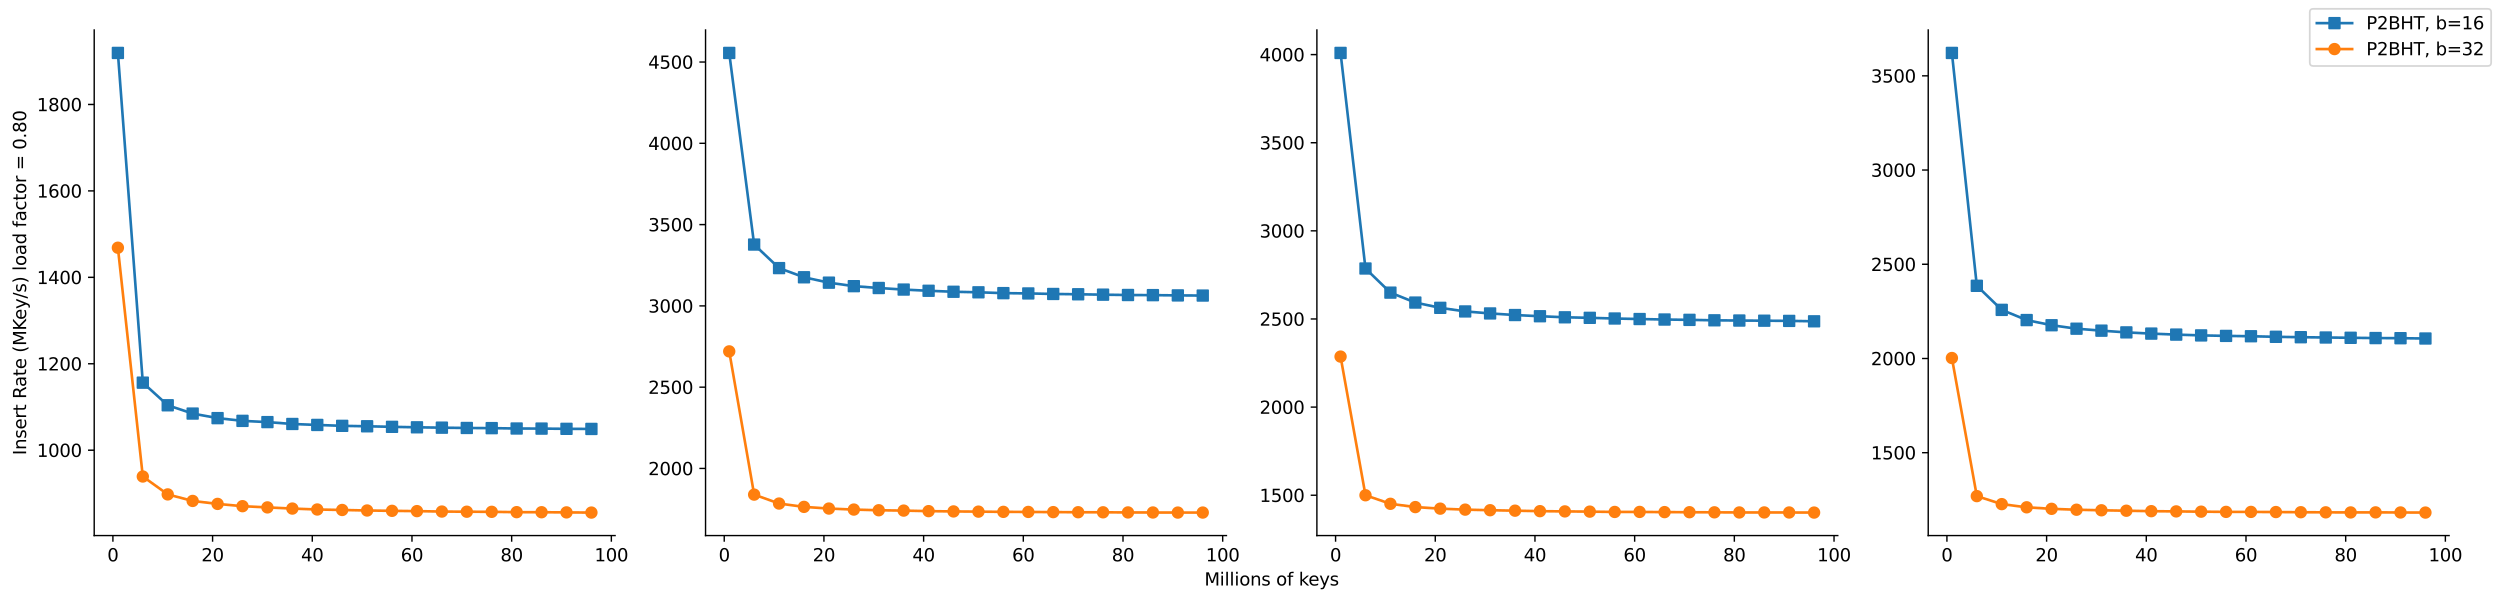 <?xml version="1.0" encoding="utf-8" standalone="no"?>
<!DOCTYPE svg PUBLIC "-//W3C//DTD SVG 1.1//EN"
  "http://www.w3.org/Graphics/SVG/1.1/DTD/svg11.dtd">
<svg height="340.716pt" version="1.1" viewBox="0 0 1415.158 340.716" width="1415.158pt" xmlns="http://www.w3.org/2000/svg" xmlns:xlink="http://www.w3.org/1999/xlink">
 <defs>
  <style type="text/css">*{stroke-linecap:butt;stroke-linejoin:round;}</style>
 </defs>
 <g id="figure_1">
  <g id="patch_1">
   <path d="M 0 340.716 
L 1415.158 340.716 
L 1415.158 0 
L 0 0 
z
" style="fill:#ffffff;"/>
  </g>
  <g id="axes_1">
   <g id="patch_2">
    <path d="M 53.328 303.16 
L 1386.349 303.16 
L 1386.349 16.96 
L 53.328 16.96 
z
" style="fill:#ffffff;"/>
   </g>
   <g id="matplotlib.axis_1">
    <g id="xtick_1">
     <g id="text_1">
      <!-- 0.0 -->
      <g style="fill:#ffffff;" transform="translate(45.377 317.758)scale(0.1 -0.1)">
       <defs>
        <path d="M 2034 4250 
Q 1547 4250 1301 3770 
Q 1056 3291 1056 2328 
Q 1056 1369 1301 889 
Q 1547 409 2034 409 
Q 2525 409 2770 889 
Q 3016 1369 3016 2328 
Q 3016 3291 2770 3770 
Q 2525 4250 2034 4250 
z
M 2034 4750 
Q 2819 4750 3233 4129 
Q 3647 3509 3647 2328 
Q 3647 1150 3233 529 
Q 2819 -91 2034 -91 
Q 1250 -91 836 529 
Q 422 1150 422 2328 
Q 422 3509 836 4129 
Q 1250 4750 2034 4750 
z
" id="DejaVuSans-30" transform="scale(0.016)"/>
        <path d="M 684 794 
L 1344 794 
L 1344 0 
L 684 0 
L 684 794 
z
" id="DejaVuSans-2e" transform="scale(0.016)"/>
       </defs>
       <use xlink:href="#DejaVuSans-30"/>
       <use x="63.623" xlink:href="#DejaVuSans-2e"/>
       <use x="95.41" xlink:href="#DejaVuSans-30"/>
      </g>
     </g>
    </g>
    <g id="xtick_2">
     <g id="text_2">
      <!-- 0.2 -->
      <g style="fill:#ffffff;" transform="translate(311.981 317.758)scale(0.1 -0.1)">
       <defs>
        <path d="M 1228 531 
L 3431 531 
L 3431 0 
L 469 0 
L 469 531 
Q 828 903 1448 1529 
Q 2069 2156 2228 2338 
Q 2531 2678 2651 2914 
Q 2772 3150 2772 3378 
Q 2772 3750 2511 3984 
Q 2250 4219 1831 4219 
Q 1534 4219 1204 4116 
Q 875 4013 500 3803 
L 500 4441 
Q 881 4594 1212 4672 
Q 1544 4750 1819 4750 
Q 2544 4750 2975 4387 
Q 3406 4025 3406 3419 
Q 3406 3131 3298 2873 
Q 3191 2616 2906 2266 
Q 2828 2175 2409 1742 
Q 1991 1309 1228 531 
z
" id="DejaVuSans-32" transform="scale(0.016)"/>
       </defs>
       <use xlink:href="#DejaVuSans-30"/>
       <use x="63.623" xlink:href="#DejaVuSans-2e"/>
       <use x="95.41" xlink:href="#DejaVuSans-32"/>
      </g>
     </g>
    </g>
    <g id="xtick_3">
     <g id="text_3">
      <!-- 0.4 -->
      <g style="fill:#ffffff;" transform="translate(578.585 317.758)scale(0.1 -0.1)">
       <defs>
        <path d="M 2419 4116 
L 825 1625 
L 2419 1625 
L 2419 4116 
z
M 2253 4666 
L 3047 4666 
L 3047 1625 
L 3713 1625 
L 3713 1100 
L 3047 1100 
L 3047 0 
L 2419 0 
L 2419 1100 
L 313 1100 
L 313 1709 
L 2253 4666 
z
" id="DejaVuSans-34" transform="scale(0.016)"/>
       </defs>
       <use xlink:href="#DejaVuSans-30"/>
       <use x="63.623" xlink:href="#DejaVuSans-2e"/>
       <use x="95.41" xlink:href="#DejaVuSans-34"/>
      </g>
     </g>
    </g>
    <g id="xtick_4">
     <g id="text_4">
      <!-- 0.6 -->
      <g style="fill:#ffffff;" transform="translate(845.189 317.758)scale(0.1 -0.1)">
       <defs>
        <path d="M 2113 2584 
Q 1688 2584 1439 2293 
Q 1191 2003 1191 1497 
Q 1191 994 1439 701 
Q 1688 409 2113 409 
Q 2538 409 2786 701 
Q 3034 994 3034 1497 
Q 3034 2003 2786 2293 
Q 2538 2584 2113 2584 
z
M 3366 4563 
L 3366 3988 
Q 3128 4100 2886 4159 
Q 2644 4219 2406 4219 
Q 1781 4219 1451 3797 
Q 1122 3375 1075 2522 
Q 1259 2794 1537 2939 
Q 1816 3084 2150 3084 
Q 2853 3084 3261 2657 
Q 3669 2231 3669 1497 
Q 3669 778 3244 343 
Q 2819 -91 2113 -91 
Q 1303 -91 875 529 
Q 447 1150 447 2328 
Q 447 3434 972 4092 
Q 1497 4750 2381 4750 
Q 2619 4750 2861 4703 
Q 3103 4656 3366 4563 
z
" id="DejaVuSans-36" transform="scale(0.016)"/>
       </defs>
       <use xlink:href="#DejaVuSans-30"/>
       <use x="63.623" xlink:href="#DejaVuSans-2e"/>
       <use x="95.41" xlink:href="#DejaVuSans-36"/>
      </g>
     </g>
    </g>
    <g id="xtick_5">
     <g id="text_5">
      <!-- 0.8 -->
      <g style="fill:#ffffff;" transform="translate(1111.794 317.758)scale(0.1 -0.1)">
       <defs>
        <path d="M 2034 2216 
Q 1584 2216 1326 1975 
Q 1069 1734 1069 1313 
Q 1069 891 1326 650 
Q 1584 409 2034 409 
Q 2484 409 2743 651 
Q 3003 894 3003 1313 
Q 3003 1734 2745 1975 
Q 2488 2216 2034 2216 
z
M 1403 2484 
Q 997 2584 770 2862 
Q 544 3141 544 3541 
Q 544 4100 942 4425 
Q 1341 4750 2034 4750 
Q 2731 4750 3128 4425 
Q 3525 4100 3525 3541 
Q 3525 3141 3298 2862 
Q 3072 2584 2669 2484 
Q 3125 2378 3379 2068 
Q 3634 1759 3634 1313 
Q 3634 634 3220 271 
Q 2806 -91 2034 -91 
Q 1263 -91 848 271 
Q 434 634 434 1313 
Q 434 1759 690 2068 
Q 947 2378 1403 2484 
z
M 1172 3481 
Q 1172 3119 1398 2916 
Q 1625 2713 2034 2713 
Q 2441 2713 2670 2916 
Q 2900 3119 2900 3481 
Q 2900 3844 2670 4047 
Q 2441 4250 2034 4250 
Q 1625 4250 1398 4047 
Q 1172 3844 1172 3481 
z
" id="DejaVuSans-38" transform="scale(0.016)"/>
       </defs>
       <use xlink:href="#DejaVuSans-30"/>
       <use x="63.623" xlink:href="#DejaVuSans-2e"/>
       <use x="95.41" xlink:href="#DejaVuSans-38"/>
      </g>
     </g>
    </g>
    <g id="xtick_6">
     <g id="text_6">
      <!-- 1.0 -->
      <g style="fill:#ffffff;" transform="translate(1378.398 317.758)scale(0.1 -0.1)">
       <defs>
        <path d="M 794 531 
L 1825 531 
L 1825 4091 
L 703 3866 
L 703 4441 
L 1819 4666 
L 2450 4666 
L 2450 531 
L 3481 531 
L 3481 0 
L 794 0 
L 794 531 
z
" id="DejaVuSans-31" transform="scale(0.016)"/>
       </defs>
       <use xlink:href="#DejaVuSans-31"/>
       <use x="63.623" xlink:href="#DejaVuSans-2e"/>
       <use x="95.41" xlink:href="#DejaVuSans-30"/>
      </g>
     </g>
    </g>
    <g id="text_7">
     <!-- Millions of keys -->
     <g transform="translate(681.783 331.437)scale(0.1 -0.1)">
      <defs>
       <path d="M 628 4666 
L 1569 4666 
L 2759 1491 
L 3956 4666 
L 4897 4666 
L 4897 0 
L 4281 0 
L 4281 4097 
L 3078 897 
L 2444 897 
L 1241 4097 
L 1241 0 
L 628 0 
L 628 4666 
z
" id="DejaVuSans-4d" transform="scale(0.016)"/>
       <path d="M 603 3500 
L 1178 3500 
L 1178 0 
L 603 0 
L 603 3500 
z
M 603 4863 
L 1178 4863 
L 1178 4134 
L 603 4134 
L 603 4863 
z
" id="DejaVuSans-69" transform="scale(0.016)"/>
       <path d="M 603 4863 
L 1178 4863 
L 1178 0 
L 603 0 
L 603 4863 
z
" id="DejaVuSans-6c" transform="scale(0.016)"/>
       <path d="M 1959 3097 
Q 1497 3097 1228 2736 
Q 959 2375 959 1747 
Q 959 1119 1226 758 
Q 1494 397 1959 397 
Q 2419 397 2687 759 
Q 2956 1122 2956 1747 
Q 2956 2369 2687 2733 
Q 2419 3097 1959 3097 
z
M 1959 3584 
Q 2709 3584 3137 3096 
Q 3566 2609 3566 1747 
Q 3566 888 3137 398 
Q 2709 -91 1959 -91 
Q 1206 -91 779 398 
Q 353 888 353 1747 
Q 353 2609 779 3096 
Q 1206 3584 1959 3584 
z
" id="DejaVuSans-6f" transform="scale(0.016)"/>
       <path d="M 3513 2113 
L 3513 0 
L 2938 0 
L 2938 2094 
Q 2938 2591 2744 2837 
Q 2550 3084 2163 3084 
Q 1697 3084 1428 2787 
Q 1159 2491 1159 1978 
L 1159 0 
L 581 0 
L 581 3500 
L 1159 3500 
L 1159 2956 
Q 1366 3272 1645 3428 
Q 1925 3584 2291 3584 
Q 2894 3584 3203 3211 
Q 3513 2838 3513 2113 
z
" id="DejaVuSans-6e" transform="scale(0.016)"/>
       <path d="M 2834 3397 
L 2834 2853 
Q 2591 2978 2328 3040 
Q 2066 3103 1784 3103 
Q 1356 3103 1142 2972 
Q 928 2841 928 2578 
Q 928 2378 1081 2264 
Q 1234 2150 1697 2047 
L 1894 2003 
Q 2506 1872 2764 1633 
Q 3022 1394 3022 966 
Q 3022 478 2636 193 
Q 2250 -91 1575 -91 
Q 1294 -91 989 -36 
Q 684 19 347 128 
L 347 722 
Q 666 556 975 473 
Q 1284 391 1588 391 
Q 1994 391 2212 530 
Q 2431 669 2431 922 
Q 2431 1156 2273 1281 
Q 2116 1406 1581 1522 
L 1381 1569 
Q 847 1681 609 1914 
Q 372 2147 372 2553 
Q 372 3047 722 3315 
Q 1072 3584 1716 3584 
Q 2034 3584 2315 3537 
Q 2597 3491 2834 3397 
z
" id="DejaVuSans-73" transform="scale(0.016)"/>
       <path id="DejaVuSans-20" transform="scale(0.016)"/>
       <path d="M 2375 4863 
L 2375 4384 
L 1825 4384 
Q 1516 4384 1395 4259 
Q 1275 4134 1275 3809 
L 1275 3500 
L 2222 3500 
L 2222 3053 
L 1275 3053 
L 1275 0 
L 697 0 
L 697 3053 
L 147 3053 
L 147 3500 
L 697 3500 
L 697 3744 
Q 697 4328 969 4595 
Q 1241 4863 1831 4863 
L 2375 4863 
z
" id="DejaVuSans-66" transform="scale(0.016)"/>
       <path d="M 581 4863 
L 1159 4863 
L 1159 1991 
L 2875 3500 
L 3609 3500 
L 1753 1863 
L 3688 0 
L 2938 0 
L 1159 1709 
L 1159 0 
L 581 0 
L 581 4863 
z
" id="DejaVuSans-6b" transform="scale(0.016)"/>
       <path d="M 3597 1894 
L 3597 1613 
L 953 1613 
Q 991 1019 1311 708 
Q 1631 397 2203 397 
Q 2534 397 2845 478 
Q 3156 559 3463 722 
L 3463 178 
Q 3153 47 2828 -22 
Q 2503 -91 2169 -91 
Q 1331 -91 842 396 
Q 353 884 353 1716 
Q 353 2575 817 3079 
Q 1281 3584 2069 3584 
Q 2775 3584 3186 3129 
Q 3597 2675 3597 1894 
z
M 3022 2063 
Q 3016 2534 2758 2815 
Q 2500 3097 2075 3097 
Q 1594 3097 1305 2825 
Q 1016 2553 972 2059 
L 3022 2063 
z
" id="DejaVuSans-65" transform="scale(0.016)"/>
       <path d="M 2059 -325 
Q 1816 -950 1584 -1140 
Q 1353 -1331 966 -1331 
L 506 -1331 
L 506 -850 
L 844 -850 
Q 1081 -850 1212 -737 
Q 1344 -625 1503 -206 
L 1606 56 
L 191 3500 
L 800 3500 
L 1894 763 
L 2988 3500 
L 3597 3500 
L 2059 -325 
z
" id="DejaVuSans-79" transform="scale(0.016)"/>
      </defs>
      <use xlink:href="#DejaVuSans-4d"/>
      <use x="86.279" xlink:href="#DejaVuSans-69"/>
      <use x="114.062" xlink:href="#DejaVuSans-6c"/>
      <use x="141.846" xlink:href="#DejaVuSans-6c"/>
      <use x="169.629" xlink:href="#DejaVuSans-69"/>
      <use x="197.412" xlink:href="#DejaVuSans-6f"/>
      <use x="258.594" xlink:href="#DejaVuSans-6e"/>
      <use x="321.973" xlink:href="#DejaVuSans-73"/>
      <use x="374.072" xlink:href="#DejaVuSans-20"/>
      <use x="405.859" xlink:href="#DejaVuSans-6f"/>
      <use x="467.041" xlink:href="#DejaVuSans-66"/>
      <use x="502.246" xlink:href="#DejaVuSans-20"/>
      <use x="534.033" xlink:href="#DejaVuSans-6b"/>
      <use x="588.318" xlink:href="#DejaVuSans-65"/>
      <use x="649.842" xlink:href="#DejaVuSans-79"/>
      <use x="709.021" xlink:href="#DejaVuSans-73"/>
     </g>
    </g>
   </g>
   <g id="matplotlib.axis_2">
    <g id="ytick_1">
     <g id="text_8">
      <!-- 0.0 -->
      <g style="fill:#ffffff;" transform="translate(30.425 306.959)scale(0.1 -0.1)">
       <use xlink:href="#DejaVuSans-30"/>
       <use x="63.623" xlink:href="#DejaVuSans-2e"/>
       <use x="95.41" xlink:href="#DejaVuSans-30"/>
      </g>
     </g>
    </g>
    <g id="ytick_2">
     <g id="text_9">
      <!-- 0.2 -->
      <g style="fill:#ffffff;" transform="translate(30.425 249.719)scale(0.1 -0.1)">
       <use xlink:href="#DejaVuSans-30"/>
       <use x="63.623" xlink:href="#DejaVuSans-2e"/>
       <use x="95.41" xlink:href="#DejaVuSans-32"/>
      </g>
     </g>
    </g>
    <g id="ytick_3">
     <g id="text_10">
      <!-- 0.4 -->
      <g style="fill:#ffffff;" transform="translate(30.425 192.479)scale(0.1 -0.1)">
       <use xlink:href="#DejaVuSans-30"/>
       <use x="63.623" xlink:href="#DejaVuSans-2e"/>
       <use x="95.41" xlink:href="#DejaVuSans-34"/>
      </g>
     </g>
    </g>
    <g id="ytick_4">
     <g id="text_11">
      <!-- 0.6 -->
      <g style="fill:#ffffff;" transform="translate(30.425 135.239)scale(0.1 -0.1)">
       <use xlink:href="#DejaVuSans-30"/>
       <use x="63.623" xlink:href="#DejaVuSans-2e"/>
       <use x="95.41" xlink:href="#DejaVuSans-36"/>
      </g>
     </g>
    </g>
    <g id="ytick_5">
     <g id="text_12">
      <!-- 0.8 -->
      <g style="fill:#ffffff;" transform="translate(30.425 77.999)scale(0.1 -0.1)">
       <use xlink:href="#DejaVuSans-30"/>
       <use x="63.623" xlink:href="#DejaVuSans-2e"/>
       <use x="95.41" xlink:href="#DejaVuSans-38"/>
      </g>
     </g>
    </g>
    <g id="ytick_6">
     <g id="text_13">
      <!-- 1.0 -->
      <g style="fill:#ffffff;" transform="translate(30.425 20.759)scale(0.1 -0.1)">
       <use xlink:href="#DejaVuSans-31"/>
       <use x="63.623" xlink:href="#DejaVuSans-2e"/>
       <use x="95.41" xlink:href="#DejaVuSans-30"/>
      </g>
     </g>
    </g>
   </g>
   <g id="patch_3">
    <path d="M 53.328 303.16 
L 53.328 16.96 
" style="fill:none;"/>
   </g>
   <g id="patch_4">
    <path d="M 1386.349 303.16 
L 1386.349 16.96 
" style="fill:none;"/>
   </g>
   <g id="patch_5">
    <path d="M 53.328 303.16 
L 1386.349 303.16 
" style="fill:none;"/>
   </g>
   <g id="patch_6">
    <path d="M 53.328 16.96 
L 1386.349 16.96 
" style="fill:none;"/>
   </g>
  </g>
  <g id="axes_2">
   <g id="patch_7">
    <path d="M 53.328 303.16 
L 348.181 303.16 
L 348.181 16.96 
L 53.328 16.96 
z
" style="fill:#ffffff;"/>
   </g>
   <g id="matplotlib.axis_3">
    <g id="xtick_7">
     <g id="line2d_1">
      <defs>
       <path d="M 0 0 
L 0 3.5 
" id="m55026c0385" style="stroke:#000000;stroke-width:0.8;"/>
      </defs>
      <g>
       <use style="stroke:#000000;stroke-width:0.8;" x="63.909" xlink:href="#m55026c0385" y="303.16"/>
      </g>
     </g>
     <g id="text_14">
      <!-- 0 -->
      <g transform="translate(60.728 317.758)scale(0.1 -0.1)">
       <use xlink:href="#DejaVuSans-30"/>
      </g>
     </g>
    </g>
    <g id="xtick_8">
     <g id="line2d_2">
      <g>
       <use style="stroke:#000000;stroke-width:0.8;" x="120.34" xlink:href="#m55026c0385" y="303.16"/>
      </g>
     </g>
     <g id="text_15">
      <!-- 20 -->
      <g transform="translate(113.978 317.758)scale(0.1 -0.1)">
       <use xlink:href="#DejaVuSans-32"/>
       <use x="63.623" xlink:href="#DejaVuSans-30"/>
      </g>
     </g>
    </g>
    <g id="xtick_9">
     <g id="line2d_3">
      <g>
       <use style="stroke:#000000;stroke-width:0.8;" x="176.771" xlink:href="#m55026c0385" y="303.16"/>
      </g>
     </g>
     <g id="text_16">
      <!-- 40 -->
      <g transform="translate(170.409 317.758)scale(0.1 -0.1)">
       <use xlink:href="#DejaVuSans-34"/>
       <use x="63.623" xlink:href="#DejaVuSans-30"/>
      </g>
     </g>
    </g>
    <g id="xtick_10">
     <g id="line2d_4">
      <g>
       <use style="stroke:#000000;stroke-width:0.8;" x="233.202" xlink:href="#m55026c0385" y="303.16"/>
      </g>
     </g>
     <g id="text_17">
      <!-- 60 -->
      <g transform="translate(226.84 317.758)scale(0.1 -0.1)">
       <use xlink:href="#DejaVuSans-36"/>
       <use x="63.623" xlink:href="#DejaVuSans-30"/>
      </g>
     </g>
    </g>
    <g id="xtick_11">
     <g id="line2d_5">
      <g>
       <use style="stroke:#000000;stroke-width:0.8;" x="289.633" xlink:href="#m55026c0385" y="303.16"/>
      </g>
     </g>
     <g id="text_18">
      <!-- 80 -->
      <g transform="translate(283.271 317.758)scale(0.1 -0.1)">
       <use xlink:href="#DejaVuSans-38"/>
       <use x="63.623" xlink:href="#DejaVuSans-30"/>
      </g>
     </g>
    </g>
    <g id="xtick_12">
     <g id="line2d_6">
      <g>
       <use style="stroke:#000000;stroke-width:0.8;" x="346.064" xlink:href="#m55026c0385" y="303.16"/>
      </g>
     </g>
     <g id="text_19">
      <!-- 100 -->
      <g transform="translate(336.521 317.758)scale(0.1 -0.1)">
       <use xlink:href="#DejaVuSans-31"/>
       <use x="63.623" xlink:href="#DejaVuSans-30"/>
       <use x="127.246" xlink:href="#DejaVuSans-30"/>
      </g>
     </g>
    </g>
   </g>
   <g id="matplotlib.axis_4">
    <g id="ytick_7">
     <g id="line2d_7">
      <defs>
       <path d="M 0 0 
L -3.5 0 
" id="m1ff176587b" style="stroke:#000000;stroke-width:0.8;"/>
      </defs>
      <g>
       <use style="stroke:#000000;stroke-width:0.8;" x="53.328" xlink:href="#m1ff176587b" y="254.842"/>
      </g>
     </g>
     <g id="text_20">
      <!-- 1000 -->
      <g transform="translate(20.878 258.641)scale(0.1 -0.1)">
       <use xlink:href="#DejaVuSans-31"/>
       <use x="63.623" xlink:href="#DejaVuSans-30"/>
       <use x="127.246" xlink:href="#DejaVuSans-30"/>
       <use x="190.869" xlink:href="#DejaVuSans-30"/>
      </g>
     </g>
    </g>
    <g id="ytick_8">
     <g id="line2d_8">
      <g>
       <use style="stroke:#000000;stroke-width:0.8;" x="53.328" xlink:href="#m1ff176587b" y="205.915"/>
      </g>
     </g>
     <g id="text_21">
      <!-- 1200 -->
      <g transform="translate(20.878 209.715)scale(0.1 -0.1)">
       <use xlink:href="#DejaVuSans-31"/>
       <use x="63.623" xlink:href="#DejaVuSans-32"/>
       <use x="127.246" xlink:href="#DejaVuSans-30"/>
       <use x="190.869" xlink:href="#DejaVuSans-30"/>
      </g>
     </g>
    </g>
    <g id="ytick_9">
     <g id="line2d_9">
      <g>
       <use style="stroke:#000000;stroke-width:0.8;" x="53.328" xlink:href="#m1ff176587b" y="156.989"/>
      </g>
     </g>
     <g id="text_22">
      <!-- 1400 -->
      <g transform="translate(20.878 160.788)scale(0.1 -0.1)">
       <use xlink:href="#DejaVuSans-31"/>
       <use x="63.623" xlink:href="#DejaVuSans-34"/>
       <use x="127.246" xlink:href="#DejaVuSans-30"/>
       <use x="190.869" xlink:href="#DejaVuSans-30"/>
      </g>
     </g>
    </g>
    <g id="ytick_10">
     <g id="line2d_10">
      <g>
       <use style="stroke:#000000;stroke-width:0.8;" x="53.328" xlink:href="#m1ff176587b" y="108.063"/>
      </g>
     </g>
     <g id="text_23">
      <!-- 1600 -->
      <g transform="translate(20.878 111.862)scale(0.1 -0.1)">
       <use xlink:href="#DejaVuSans-31"/>
       <use x="63.623" xlink:href="#DejaVuSans-36"/>
       <use x="127.246" xlink:href="#DejaVuSans-30"/>
       <use x="190.869" xlink:href="#DejaVuSans-30"/>
      </g>
     </g>
    </g>
    <g id="ytick_11">
     <g id="line2d_11">
      <g>
       <use style="stroke:#000000;stroke-width:0.8;" x="53.328" xlink:href="#m1ff176587b" y="59.137"/>
      </g>
     </g>
     <g id="text_24">
      <!-- 1800 -->
      <g transform="translate(20.878 62.936)scale(0.1 -0.1)">
       <use xlink:href="#DejaVuSans-31"/>
       <use x="63.623" xlink:href="#DejaVuSans-38"/>
       <use x="127.246" xlink:href="#DejaVuSans-30"/>
       <use x="190.869" xlink:href="#DejaVuSans-30"/>
      </g>
     </g>
    </g>
    <g id="text_25">
     <!-- Insert Rate (MKey/s) load factor = 0.80 -->
     <g transform="translate(14.798 257.625)rotate(-90)scale(0.1 -0.1)">
      <defs>
       <path d="M 628 4666 
L 1259 4666 
L 1259 0 
L 628 0 
L 628 4666 
z
" id="DejaVuSans-49" transform="scale(0.016)"/>
       <path d="M 2631 2963 
Q 2534 3019 2420 3045 
Q 2306 3072 2169 3072 
Q 1681 3072 1420 2755 
Q 1159 2438 1159 1844 
L 1159 0 
L 581 0 
L 581 3500 
L 1159 3500 
L 1159 2956 
Q 1341 3275 1631 3429 
Q 1922 3584 2338 3584 
Q 2397 3584 2469 3576 
Q 2541 3569 2628 3553 
L 2631 2963 
z
" id="DejaVuSans-72" transform="scale(0.016)"/>
       <path d="M 1172 4494 
L 1172 3500 
L 2356 3500 
L 2356 3053 
L 1172 3053 
L 1172 1153 
Q 1172 725 1289 603 
Q 1406 481 1766 481 
L 2356 481 
L 2356 0 
L 1766 0 
Q 1100 0 847 248 
Q 594 497 594 1153 
L 594 3053 
L 172 3053 
L 172 3500 
L 594 3500 
L 594 4494 
L 1172 4494 
z
" id="DejaVuSans-74" transform="scale(0.016)"/>
       <path d="M 2841 2188 
Q 3044 2119 3236 1894 
Q 3428 1669 3622 1275 
L 4263 0 
L 3584 0 
L 2988 1197 
Q 2756 1666 2539 1819 
Q 2322 1972 1947 1972 
L 1259 1972 
L 1259 0 
L 628 0 
L 628 4666 
L 2053 4666 
Q 2853 4666 3247 4331 
Q 3641 3997 3641 3322 
Q 3641 2881 3436 2590 
Q 3231 2300 2841 2188 
z
M 1259 4147 
L 1259 2491 
L 2053 2491 
Q 2509 2491 2742 2702 
Q 2975 2913 2975 3322 
Q 2975 3731 2742 3939 
Q 2509 4147 2053 4147 
L 1259 4147 
z
" id="DejaVuSans-52" transform="scale(0.016)"/>
       <path d="M 2194 1759 
Q 1497 1759 1228 1600 
Q 959 1441 959 1056 
Q 959 750 1161 570 
Q 1363 391 1709 391 
Q 2188 391 2477 730 
Q 2766 1069 2766 1631 
L 2766 1759 
L 2194 1759 
z
M 3341 1997 
L 3341 0 
L 2766 0 
L 2766 531 
Q 2569 213 2275 61 
Q 1981 -91 1556 -91 
Q 1019 -91 701 211 
Q 384 513 384 1019 
Q 384 1609 779 1909 
Q 1175 2209 1959 2209 
L 2766 2209 
L 2766 2266 
Q 2766 2663 2505 2880 
Q 2244 3097 1772 3097 
Q 1472 3097 1187 3025 
Q 903 2953 641 2809 
L 641 3341 
Q 956 3463 1253 3523 
Q 1550 3584 1831 3584 
Q 2591 3584 2966 3190 
Q 3341 2797 3341 1997 
z
" id="DejaVuSans-61" transform="scale(0.016)"/>
       <path d="M 1984 4856 
Q 1566 4138 1362 3434 
Q 1159 2731 1159 2009 
Q 1159 1288 1364 580 
Q 1569 -128 1984 -844 
L 1484 -844 
Q 1016 -109 783 600 
Q 550 1309 550 2009 
Q 550 2706 781 3412 
Q 1013 4119 1484 4856 
L 1984 4856 
z
" id="DejaVuSans-28" transform="scale(0.016)"/>
       <path d="M 628 4666 
L 1259 4666 
L 1259 2694 
L 3353 4666 
L 4166 4666 
L 1850 2491 
L 4331 0 
L 3500 0 
L 1259 2247 
L 1259 0 
L 628 0 
L 628 4666 
z
" id="DejaVuSans-4b" transform="scale(0.016)"/>
       <path d="M 1625 4666 
L 2156 4666 
L 531 -594 
L 0 -594 
L 1625 4666 
z
" id="DejaVuSans-2f" transform="scale(0.016)"/>
       <path d="M 513 4856 
L 1013 4856 
Q 1481 4119 1714 3412 
Q 1947 2706 1947 2009 
Q 1947 1309 1714 600 
Q 1481 -109 1013 -844 
L 513 -844 
Q 928 -128 1133 580 
Q 1338 1288 1338 2009 
Q 1338 2731 1133 3434 
Q 928 4138 513 4856 
z
" id="DejaVuSans-29" transform="scale(0.016)"/>
       <path d="M 2906 2969 
L 2906 4863 
L 3481 4863 
L 3481 0 
L 2906 0 
L 2906 525 
Q 2725 213 2448 61 
Q 2172 -91 1784 -91 
Q 1150 -91 751 415 
Q 353 922 353 1747 
Q 353 2572 751 3078 
Q 1150 3584 1784 3584 
Q 2172 3584 2448 3432 
Q 2725 3281 2906 2969 
z
M 947 1747 
Q 947 1113 1208 752 
Q 1469 391 1925 391 
Q 2381 391 2643 752 
Q 2906 1113 2906 1747 
Q 2906 2381 2643 2742 
Q 2381 3103 1925 3103 
Q 1469 3103 1208 2742 
Q 947 2381 947 1747 
z
" id="DejaVuSans-64" transform="scale(0.016)"/>
       <path d="M 3122 3366 
L 3122 2828 
Q 2878 2963 2633 3030 
Q 2388 3097 2138 3097 
Q 1578 3097 1268 2742 
Q 959 2388 959 1747 
Q 959 1106 1268 751 
Q 1578 397 2138 397 
Q 2388 397 2633 464 
Q 2878 531 3122 666 
L 3122 134 
Q 2881 22 2623 -34 
Q 2366 -91 2075 -91 
Q 1284 -91 818 406 
Q 353 903 353 1747 
Q 353 2603 823 3093 
Q 1294 3584 2113 3584 
Q 2378 3584 2631 3529 
Q 2884 3475 3122 3366 
z
" id="DejaVuSans-63" transform="scale(0.016)"/>
       <path d="M 678 2906 
L 4684 2906 
L 4684 2381 
L 678 2381 
L 678 2906 
z
M 678 1631 
L 4684 1631 
L 4684 1100 
L 678 1100 
L 678 1631 
z
" id="DejaVuSans-3d" transform="scale(0.016)"/>
      </defs>
      <use xlink:href="#DejaVuSans-49"/>
      <use x="29.492" xlink:href="#DejaVuSans-6e"/>
      <use x="92.871" xlink:href="#DejaVuSans-73"/>
      <use x="144.971" xlink:href="#DejaVuSans-65"/>
      <use x="206.494" xlink:href="#DejaVuSans-72"/>
      <use x="247.607" xlink:href="#DejaVuSans-74"/>
      <use x="286.816" xlink:href="#DejaVuSans-20"/>
      <use x="318.604" xlink:href="#DejaVuSans-52"/>
      <use x="385.836" xlink:href="#DejaVuSans-61"/>
      <use x="447.115" xlink:href="#DejaVuSans-74"/>
      <use x="486.324" xlink:href="#DejaVuSans-65"/>
      <use x="547.848" xlink:href="#DejaVuSans-20"/>
      <use x="579.635" xlink:href="#DejaVuSans-28"/>
      <use x="618.648" xlink:href="#DejaVuSans-4d"/>
      <use x="704.928" xlink:href="#DejaVuSans-4b"/>
      <use x="765.504" xlink:href="#DejaVuSans-65"/>
      <use x="827.027" xlink:href="#DejaVuSans-79"/>
      <use x="886.207" xlink:href="#DejaVuSans-2f"/>
      <use x="919.898" xlink:href="#DejaVuSans-73"/>
      <use x="971.998" xlink:href="#DejaVuSans-29"/>
      <use x="1011.012" xlink:href="#DejaVuSans-20"/>
      <use x="1042.799" xlink:href="#DejaVuSans-6c"/>
      <use x="1070.582" xlink:href="#DejaVuSans-6f"/>
      <use x="1131.764" xlink:href="#DejaVuSans-61"/>
      <use x="1193.043" xlink:href="#DejaVuSans-64"/>
      <use x="1256.52" xlink:href="#DejaVuSans-20"/>
      <use x="1288.307" xlink:href="#DejaVuSans-66"/>
      <use x="1323.512" xlink:href="#DejaVuSans-61"/>
      <use x="1384.791" xlink:href="#DejaVuSans-63"/>
      <use x="1439.771" xlink:href="#DejaVuSans-74"/>
      <use x="1478.98" xlink:href="#DejaVuSans-6f"/>
      <use x="1540.162" xlink:href="#DejaVuSans-72"/>
      <use x="1581.275" xlink:href="#DejaVuSans-20"/>
      <use x="1613.062" xlink:href="#DejaVuSans-3d"/>
      <use x="1696.852" xlink:href="#DejaVuSans-20"/>
      <use x="1728.639" xlink:href="#DejaVuSans-30"/>
      <use x="1792.262" xlink:href="#DejaVuSans-2e"/>
      <use x="1824.049" xlink:href="#DejaVuSans-38"/>
      <use x="1887.672" xlink:href="#DejaVuSans-30"/>
     </g>
    </g>
   </g>
   <g id="line2d_12">
    <path clip-path="url(#p845abc6df9)" d="M 66.731 29.969 
L 80.838 216.611 
L 94.946 229.415 
L 109.054 234.104 
L 123.162 236.683 
L 137.269 238.231 
L 151.377 238.936 
L 165.485 239.995 
L 179.593 240.543 
L 193.7 241.052 
L 207.808 241.297 
L 221.916 241.615 
L 236.024 241.879 
L 250.132 242.092 
L 264.239 242.265 
L 278.347 242.356 
L 292.455 242.561 
L 306.563 242.615 
L 320.67 242.742 
L 334.778 242.801 
" style="fill:none;stroke:#1f77b4;stroke-linecap:square;stroke-width:1.5;"/>
    <defs>
     <path d="M -3 3 
L 3 3 
L 3 -3 
L -3 -3 
z
" id="mbdcc39e444" style="stroke:#1f77b4;stroke-linejoin:miter;"/>
    </defs>
    <g clip-path="url(#p845abc6df9)">
     <use style="fill:#1f77b4;stroke:#1f77b4;stroke-linejoin:miter;" x="66.731" xlink:href="#mbdcc39e444" y="29.969"/>
     <use style="fill:#1f77b4;stroke:#1f77b4;stroke-linejoin:miter;" x="80.838" xlink:href="#mbdcc39e444" y="216.611"/>
     <use style="fill:#1f77b4;stroke:#1f77b4;stroke-linejoin:miter;" x="94.946" xlink:href="#mbdcc39e444" y="229.415"/>
     <use style="fill:#1f77b4;stroke:#1f77b4;stroke-linejoin:miter;" x="109.054" xlink:href="#mbdcc39e444" y="234.104"/>
     <use style="fill:#1f77b4;stroke:#1f77b4;stroke-linejoin:miter;" x="123.162" xlink:href="#mbdcc39e444" y="236.683"/>
     <use style="fill:#1f77b4;stroke:#1f77b4;stroke-linejoin:miter;" x="137.269" xlink:href="#mbdcc39e444" y="238.231"/>
     <use style="fill:#1f77b4;stroke:#1f77b4;stroke-linejoin:miter;" x="151.377" xlink:href="#mbdcc39e444" y="238.936"/>
     <use style="fill:#1f77b4;stroke:#1f77b4;stroke-linejoin:miter;" x="165.485" xlink:href="#mbdcc39e444" y="239.995"/>
     <use style="fill:#1f77b4;stroke:#1f77b4;stroke-linejoin:miter;" x="179.593" xlink:href="#mbdcc39e444" y="240.543"/>
     <use style="fill:#1f77b4;stroke:#1f77b4;stroke-linejoin:miter;" x="193.7" xlink:href="#mbdcc39e444" y="241.052"/>
     <use style="fill:#1f77b4;stroke:#1f77b4;stroke-linejoin:miter;" x="207.808" xlink:href="#mbdcc39e444" y="241.297"/>
     <use style="fill:#1f77b4;stroke:#1f77b4;stroke-linejoin:miter;" x="221.916" xlink:href="#mbdcc39e444" y="241.615"/>
     <use style="fill:#1f77b4;stroke:#1f77b4;stroke-linejoin:miter;" x="236.024" xlink:href="#mbdcc39e444" y="241.879"/>
     <use style="fill:#1f77b4;stroke:#1f77b4;stroke-linejoin:miter;" x="250.132" xlink:href="#mbdcc39e444" y="242.092"/>
     <use style="fill:#1f77b4;stroke:#1f77b4;stroke-linejoin:miter;" x="264.239" xlink:href="#mbdcc39e444" y="242.265"/>
     <use style="fill:#1f77b4;stroke:#1f77b4;stroke-linejoin:miter;" x="278.347" xlink:href="#mbdcc39e444" y="242.356"/>
     <use style="fill:#1f77b4;stroke:#1f77b4;stroke-linejoin:miter;" x="292.455" xlink:href="#mbdcc39e444" y="242.561"/>
     <use style="fill:#1f77b4;stroke:#1f77b4;stroke-linejoin:miter;" x="306.563" xlink:href="#mbdcc39e444" y="242.615"/>
     <use style="fill:#1f77b4;stroke:#1f77b4;stroke-linejoin:miter;" x="320.67" xlink:href="#mbdcc39e444" y="242.742"/>
     <use style="fill:#1f77b4;stroke:#1f77b4;stroke-linejoin:miter;" x="334.778" xlink:href="#mbdcc39e444" y="242.801"/>
    </g>
   </g>
   <g id="line2d_13">
    <path clip-path="url(#p845abc6df9)" d="M 66.731 140.229 
L 80.838 269.737 
L 94.946 279.863 
L 109.054 283.563 
L 123.162 285.244 
L 137.269 286.531 
L 151.377 287.221 
L 165.485 287.878 
L 179.593 288.404 
L 193.7 288.678 
L 207.808 288.972 
L 221.916 289.167 
L 236.024 289.329 
L 250.132 289.571 
L 264.239 289.666 
L 278.347 289.727 
L 292.455 289.912 
L 306.563 289.953 
L 320.67 290.049 
L 334.778 290.151 
" style="fill:none;stroke:#ff7f0e;stroke-linecap:square;stroke-width:1.5;"/>
    <defs>
     <path d="M 0 3 
C 0.796 3 1.559 2.684 2.121 2.121 
C 2.684 1.559 3 0.796 3 0 
C 3 -0.796 2.684 -1.559 2.121 -2.121 
C 1.559 -2.684 0.796 -3 0 -3 
C -0.796 -3 -1.559 -2.684 -2.121 -2.121 
C -2.684 -1.559 -3 -0.796 -3 0 
C -3 0.796 -2.684 1.559 -2.121 2.121 
C -1.559 2.684 -0.796 3 0 3 
z
" id="mea6c73283e" style="stroke:#ff7f0e;"/>
    </defs>
    <g clip-path="url(#p845abc6df9)">
     <use style="fill:#ff7f0e;stroke:#ff7f0e;" x="66.731" xlink:href="#mea6c73283e" y="140.229"/>
     <use style="fill:#ff7f0e;stroke:#ff7f0e;" x="80.838" xlink:href="#mea6c73283e" y="269.737"/>
     <use style="fill:#ff7f0e;stroke:#ff7f0e;" x="94.946" xlink:href="#mea6c73283e" y="279.863"/>
     <use style="fill:#ff7f0e;stroke:#ff7f0e;" x="109.054" xlink:href="#mea6c73283e" y="283.563"/>
     <use style="fill:#ff7f0e;stroke:#ff7f0e;" x="123.162" xlink:href="#mea6c73283e" y="285.244"/>
     <use style="fill:#ff7f0e;stroke:#ff7f0e;" x="137.269" xlink:href="#mea6c73283e" y="286.531"/>
     <use style="fill:#ff7f0e;stroke:#ff7f0e;" x="151.377" xlink:href="#mea6c73283e" y="287.221"/>
     <use style="fill:#ff7f0e;stroke:#ff7f0e;" x="165.485" xlink:href="#mea6c73283e" y="287.878"/>
     <use style="fill:#ff7f0e;stroke:#ff7f0e;" x="179.593" xlink:href="#mea6c73283e" y="288.404"/>
     <use style="fill:#ff7f0e;stroke:#ff7f0e;" x="193.7" xlink:href="#mea6c73283e" y="288.678"/>
     <use style="fill:#ff7f0e;stroke:#ff7f0e;" x="207.808" xlink:href="#mea6c73283e" y="288.972"/>
     <use style="fill:#ff7f0e;stroke:#ff7f0e;" x="221.916" xlink:href="#mea6c73283e" y="289.167"/>
     <use style="fill:#ff7f0e;stroke:#ff7f0e;" x="236.024" xlink:href="#mea6c73283e" y="289.329"/>
     <use style="fill:#ff7f0e;stroke:#ff7f0e;" x="250.132" xlink:href="#mea6c73283e" y="289.571"/>
     <use style="fill:#ff7f0e;stroke:#ff7f0e;" x="264.239" xlink:href="#mea6c73283e" y="289.666"/>
     <use style="fill:#ff7f0e;stroke:#ff7f0e;" x="278.347" xlink:href="#mea6c73283e" y="289.727"/>
     <use style="fill:#ff7f0e;stroke:#ff7f0e;" x="292.455" xlink:href="#mea6c73283e" y="289.912"/>
     <use style="fill:#ff7f0e;stroke:#ff7f0e;" x="306.563" xlink:href="#mea6c73283e" y="289.953"/>
     <use style="fill:#ff7f0e;stroke:#ff7f0e;" x="320.67" xlink:href="#mea6c73283e" y="290.049"/>
     <use style="fill:#ff7f0e;stroke:#ff7f0e;" x="334.778" xlink:href="#mea6c73283e" y="290.151"/>
    </g>
   </g>
   <g id="patch_8">
    <path d="M 53.328 303.16 
L 53.328 16.96 
" style="fill:none;stroke:#000000;stroke-linecap:square;stroke-linejoin:miter;stroke-width:0.8;"/>
   </g>
   <g id="patch_9">
    <path d="M 53.328 303.16 
L 348.181 303.16 
" style="fill:none;stroke:#000000;stroke-linecap:square;stroke-linejoin:miter;stroke-width:0.8;"/>
   </g>
  </g>
  <g id="axes_3">
   <g id="patch_10">
    <path d="M 399.384 303.16 
L 694.237 303.16 
L 694.237 16.96 
L 399.384 16.96 
z
" style="fill:#ffffff;"/>
   </g>
   <g id="matplotlib.axis_5">
    <g id="xtick_13">
     <g id="line2d_14">
      <g>
       <use style="stroke:#000000;stroke-width:0.8;" x="409.965" xlink:href="#m55026c0385" y="303.16"/>
      </g>
     </g>
     <g id="text_26">
      <!-- 0 -->
      <g transform="translate(406.784 317.758)scale(0.1 -0.1)">
       <use xlink:href="#DejaVuSans-30"/>
      </g>
     </g>
    </g>
    <g id="xtick_14">
     <g id="line2d_15">
      <g>
       <use style="stroke:#000000;stroke-width:0.8;" x="466.396" xlink:href="#m55026c0385" y="303.16"/>
      </g>
     </g>
     <g id="text_27">
      <!-- 20 -->
      <g transform="translate(460.034 317.758)scale(0.1 -0.1)">
       <use xlink:href="#DejaVuSans-32"/>
       <use x="63.623" xlink:href="#DejaVuSans-30"/>
      </g>
     </g>
    </g>
    <g id="xtick_15">
     <g id="line2d_16">
      <g>
       <use style="stroke:#000000;stroke-width:0.8;" x="522.827" xlink:href="#m55026c0385" y="303.16"/>
      </g>
     </g>
     <g id="text_28">
      <!-- 40 -->
      <g transform="translate(516.465 317.758)scale(0.1 -0.1)">
       <use xlink:href="#DejaVuSans-34"/>
       <use x="63.623" xlink:href="#DejaVuSans-30"/>
      </g>
     </g>
    </g>
    <g id="xtick_16">
     <g id="line2d_17">
      <g>
       <use style="stroke:#000000;stroke-width:0.8;" x="579.258" xlink:href="#m55026c0385" y="303.16"/>
      </g>
     </g>
     <g id="text_29">
      <!-- 60 -->
      <g transform="translate(572.896 317.758)scale(0.1 -0.1)">
       <use xlink:href="#DejaVuSans-36"/>
       <use x="63.623" xlink:href="#DejaVuSans-30"/>
      </g>
     </g>
    </g>
    <g id="xtick_17">
     <g id="line2d_18">
      <g>
       <use style="stroke:#000000;stroke-width:0.8;" x="635.69" xlink:href="#m55026c0385" y="303.16"/>
      </g>
     </g>
     <g id="text_30">
      <!-- 80 -->
      <g transform="translate(629.327 317.758)scale(0.1 -0.1)">
       <use xlink:href="#DejaVuSans-38"/>
       <use x="63.623" xlink:href="#DejaVuSans-30"/>
      </g>
     </g>
    </g>
    <g id="xtick_18">
     <g id="line2d_19">
      <g>
       <use style="stroke:#000000;stroke-width:0.8;" x="692.121" xlink:href="#m55026c0385" y="303.16"/>
      </g>
     </g>
     <g id="text_31">
      <!-- 100 -->
      <g transform="translate(682.577 317.758)scale(0.1 -0.1)">
       <use xlink:href="#DejaVuSans-31"/>
       <use x="63.623" xlink:href="#DejaVuSans-30"/>
       <use x="127.246" xlink:href="#DejaVuSans-30"/>
      </g>
     </g>
    </g>
   </g>
   <g id="matplotlib.axis_6">
    <g id="ytick_12">
     <g id="line2d_20">
      <g>
       <use style="stroke:#000000;stroke-width:0.8;" x="399.384" xlink:href="#m1ff176587b" y="265.17"/>
      </g>
     </g>
     <g id="text_32">
      <!-- 2000 -->
      <g transform="translate(366.934 268.969)scale(0.1 -0.1)">
       <use xlink:href="#DejaVuSans-32"/>
       <use x="63.623" xlink:href="#DejaVuSans-30"/>
       <use x="127.246" xlink:href="#DejaVuSans-30"/>
       <use x="190.869" xlink:href="#DejaVuSans-30"/>
      </g>
     </g>
    </g>
    <g id="ytick_13">
     <g id="line2d_21">
      <g>
       <use style="stroke:#000000;stroke-width:0.8;" x="399.384" xlink:href="#m1ff176587b" y="219.158"/>
      </g>
     </g>
     <g id="text_33">
      <!-- 2500 -->
      <g transform="translate(366.934 222.957)scale(0.1 -0.1)">
       <defs>
        <path d="M 691 4666 
L 3169 4666 
L 3169 4134 
L 1269 4134 
L 1269 2991 
Q 1406 3038 1543 3061 
Q 1681 3084 1819 3084 
Q 2600 3084 3056 2656 
Q 3513 2228 3513 1497 
Q 3513 744 3044 326 
Q 2575 -91 1722 -91 
Q 1428 -91 1123 -41 
Q 819 9 494 109 
L 494 744 
Q 775 591 1075 516 
Q 1375 441 1709 441 
Q 2250 441 2565 725 
Q 2881 1009 2881 1497 
Q 2881 1984 2565 2268 
Q 2250 2553 1709 2553 
Q 1456 2553 1204 2497 
Q 953 2441 691 2322 
L 691 4666 
z
" id="DejaVuSans-35" transform="scale(0.016)"/>
       </defs>
       <use xlink:href="#DejaVuSans-32"/>
       <use x="63.623" xlink:href="#DejaVuSans-35"/>
       <use x="127.246" xlink:href="#DejaVuSans-30"/>
       <use x="190.869" xlink:href="#DejaVuSans-30"/>
      </g>
     </g>
    </g>
    <g id="ytick_14">
     <g id="line2d_22">
      <g>
       <use style="stroke:#000000;stroke-width:0.8;" x="399.384" xlink:href="#m1ff176587b" y="173.146"/>
      </g>
     </g>
     <g id="text_34">
      <!-- 3000 -->
      <g transform="translate(366.934 176.945)scale(0.1 -0.1)">
       <defs>
        <path d="M 2597 2516 
Q 3050 2419 3304 2112 
Q 3559 1806 3559 1356 
Q 3559 666 3084 287 
Q 2609 -91 1734 -91 
Q 1441 -91 1130 -33 
Q 819 25 488 141 
L 488 750 
Q 750 597 1062 519 
Q 1375 441 1716 441 
Q 2309 441 2620 675 
Q 2931 909 2931 1356 
Q 2931 1769 2642 2001 
Q 2353 2234 1838 2234 
L 1294 2234 
L 1294 2753 
L 1863 2753 
Q 2328 2753 2575 2939 
Q 2822 3125 2822 3475 
Q 2822 3834 2567 4026 
Q 2313 4219 1838 4219 
Q 1578 4219 1281 4162 
Q 984 4106 628 3988 
L 628 4550 
Q 988 4650 1302 4700 
Q 1616 4750 1894 4750 
Q 2613 4750 3031 4423 
Q 3450 4097 3450 3541 
Q 3450 3153 3228 2886 
Q 3006 2619 2597 2516 
z
" id="DejaVuSans-33" transform="scale(0.016)"/>
       </defs>
       <use xlink:href="#DejaVuSans-33"/>
       <use x="63.623" xlink:href="#DejaVuSans-30"/>
       <use x="127.246" xlink:href="#DejaVuSans-30"/>
       <use x="190.869" xlink:href="#DejaVuSans-30"/>
      </g>
     </g>
    </g>
    <g id="ytick_15">
     <g id="line2d_23">
      <g>
       <use style="stroke:#000000;stroke-width:0.8;" x="399.384" xlink:href="#m1ff176587b" y="127.134"/>
      </g>
     </g>
     <g id="text_35">
      <!-- 3500 -->
      <g transform="translate(366.934 130.933)scale(0.1 -0.1)">
       <use xlink:href="#DejaVuSans-33"/>
       <use x="63.623" xlink:href="#DejaVuSans-35"/>
       <use x="127.246" xlink:href="#DejaVuSans-30"/>
       <use x="190.869" xlink:href="#DejaVuSans-30"/>
      </g>
     </g>
    </g>
    <g id="ytick_16">
     <g id="line2d_24">
      <g>
       <use style="stroke:#000000;stroke-width:0.8;" x="399.384" xlink:href="#m1ff176587b" y="81.122"/>
      </g>
     </g>
     <g id="text_36">
      <!-- 4000 -->
      <g transform="translate(366.934 84.921)scale(0.1 -0.1)">
       <use xlink:href="#DejaVuSans-34"/>
       <use x="63.623" xlink:href="#DejaVuSans-30"/>
       <use x="127.246" xlink:href="#DejaVuSans-30"/>
       <use x="190.869" xlink:href="#DejaVuSans-30"/>
      </g>
     </g>
    </g>
    <g id="ytick_17">
     <g id="line2d_25">
      <g>
       <use style="stroke:#000000;stroke-width:0.8;" x="399.384" xlink:href="#m1ff176587b" y="35.11"/>
      </g>
     </g>
     <g id="text_37">
      <!-- 4500 -->
      <g transform="translate(366.934 38.909)scale(0.1 -0.1)">
       <use xlink:href="#DejaVuSans-34"/>
       <use x="63.623" xlink:href="#DejaVuSans-35"/>
       <use x="127.246" xlink:href="#DejaVuSans-30"/>
       <use x="190.869" xlink:href="#DejaVuSans-30"/>
      </g>
     </g>
    </g>
   </g>
   <g id="line2d_26">
    <path clip-path="url(#p421e802030)" d="M 412.787 29.969 
L 426.895 138.442 
L 441.002 151.77 
L 455.11 156.955 
L 469.218 160.011 
L 483.326 161.979 
L 497.433 163.029 
L 511.541 163.918 
L 525.649 164.6 
L 539.757 165.15 
L 553.864 165.454 
L 567.972 165.933 
L 582.08 166.094 
L 596.188 166.4 
L 610.296 166.577 
L 624.403 166.806 
L 638.511 166.998 
L 652.619 167.071 
L 666.727 167.208 
L 680.834 167.306 
" style="fill:none;stroke:#1f77b4;stroke-linecap:square;stroke-width:1.5;"/>
    <g clip-path="url(#p421e802030)">
     <use style="fill:#1f77b4;stroke:#1f77b4;stroke-linejoin:miter;" x="412.787" xlink:href="#mbdcc39e444" y="29.969"/>
     <use style="fill:#1f77b4;stroke:#1f77b4;stroke-linejoin:miter;" x="426.895" xlink:href="#mbdcc39e444" y="138.442"/>
     <use style="fill:#1f77b4;stroke:#1f77b4;stroke-linejoin:miter;" x="441.002" xlink:href="#mbdcc39e444" y="151.77"/>
     <use style="fill:#1f77b4;stroke:#1f77b4;stroke-linejoin:miter;" x="455.11" xlink:href="#mbdcc39e444" y="156.955"/>
     <use style="fill:#1f77b4;stroke:#1f77b4;stroke-linejoin:miter;" x="469.218" xlink:href="#mbdcc39e444" y="160.011"/>
     <use style="fill:#1f77b4;stroke:#1f77b4;stroke-linejoin:miter;" x="483.326" xlink:href="#mbdcc39e444" y="161.979"/>
     <use style="fill:#1f77b4;stroke:#1f77b4;stroke-linejoin:miter;" x="497.433" xlink:href="#mbdcc39e444" y="163.029"/>
     <use style="fill:#1f77b4;stroke:#1f77b4;stroke-linejoin:miter;" x="511.541" xlink:href="#mbdcc39e444" y="163.918"/>
     <use style="fill:#1f77b4;stroke:#1f77b4;stroke-linejoin:miter;" x="525.649" xlink:href="#mbdcc39e444" y="164.6"/>
     <use style="fill:#1f77b4;stroke:#1f77b4;stroke-linejoin:miter;" x="539.757" xlink:href="#mbdcc39e444" y="165.15"/>
     <use style="fill:#1f77b4;stroke:#1f77b4;stroke-linejoin:miter;" x="553.864" xlink:href="#mbdcc39e444" y="165.454"/>
     <use style="fill:#1f77b4;stroke:#1f77b4;stroke-linejoin:miter;" x="567.972" xlink:href="#mbdcc39e444" y="165.933"/>
     <use style="fill:#1f77b4;stroke:#1f77b4;stroke-linejoin:miter;" x="582.08" xlink:href="#mbdcc39e444" y="166.094"/>
     <use style="fill:#1f77b4;stroke:#1f77b4;stroke-linejoin:miter;" x="596.188" xlink:href="#mbdcc39e444" y="166.4"/>
     <use style="fill:#1f77b4;stroke:#1f77b4;stroke-linejoin:miter;" x="610.296" xlink:href="#mbdcc39e444" y="166.577"/>
     <use style="fill:#1f77b4;stroke:#1f77b4;stroke-linejoin:miter;" x="624.403" xlink:href="#mbdcc39e444" y="166.806"/>
     <use style="fill:#1f77b4;stroke:#1f77b4;stroke-linejoin:miter;" x="638.511" xlink:href="#mbdcc39e444" y="166.998"/>
     <use style="fill:#1f77b4;stroke:#1f77b4;stroke-linejoin:miter;" x="652.619" xlink:href="#mbdcc39e444" y="167.071"/>
     <use style="fill:#1f77b4;stroke:#1f77b4;stroke-linejoin:miter;" x="666.727" xlink:href="#mbdcc39e444" y="167.208"/>
     <use style="fill:#1f77b4;stroke:#1f77b4;stroke-linejoin:miter;" x="680.834" xlink:href="#mbdcc39e444" y="167.306"/>
    </g>
   </g>
   <g id="line2d_27">
    <path clip-path="url(#p421e802030)" d="M 412.787 198.902 
L 426.895 279.984 
L 441.002 285.036 
L 455.11 286.926 
L 469.218 287.871 
L 483.326 288.448 
L 497.433 288.834 
L 511.541 289.032 
L 525.649 289.337 
L 539.757 289.501 
L 553.864 289.615 
L 567.972 289.746 
L 582.08 289.786 
L 596.188 289.893 
L 610.296 289.95 
L 624.403 289.997 
L 638.511 290.07 
L 652.619 290.1 
L 666.727 290.151 
L 680.834 290.139 
" style="fill:none;stroke:#ff7f0e;stroke-linecap:square;stroke-width:1.5;"/>
    <g clip-path="url(#p421e802030)">
     <use style="fill:#ff7f0e;stroke:#ff7f0e;" x="412.787" xlink:href="#mea6c73283e" y="198.902"/>
     <use style="fill:#ff7f0e;stroke:#ff7f0e;" x="426.895" xlink:href="#mea6c73283e" y="279.984"/>
     <use style="fill:#ff7f0e;stroke:#ff7f0e;" x="441.002" xlink:href="#mea6c73283e" y="285.036"/>
     <use style="fill:#ff7f0e;stroke:#ff7f0e;" x="455.11" xlink:href="#mea6c73283e" y="286.926"/>
     <use style="fill:#ff7f0e;stroke:#ff7f0e;" x="469.218" xlink:href="#mea6c73283e" y="287.871"/>
     <use style="fill:#ff7f0e;stroke:#ff7f0e;" x="483.326" xlink:href="#mea6c73283e" y="288.448"/>
     <use style="fill:#ff7f0e;stroke:#ff7f0e;" x="497.433" xlink:href="#mea6c73283e" y="288.834"/>
     <use style="fill:#ff7f0e;stroke:#ff7f0e;" x="511.541" xlink:href="#mea6c73283e" y="289.032"/>
     <use style="fill:#ff7f0e;stroke:#ff7f0e;" x="525.649" xlink:href="#mea6c73283e" y="289.337"/>
     <use style="fill:#ff7f0e;stroke:#ff7f0e;" x="539.757" xlink:href="#mea6c73283e" y="289.501"/>
     <use style="fill:#ff7f0e;stroke:#ff7f0e;" x="553.864" xlink:href="#mea6c73283e" y="289.615"/>
     <use style="fill:#ff7f0e;stroke:#ff7f0e;" x="567.972" xlink:href="#mea6c73283e" y="289.746"/>
     <use style="fill:#ff7f0e;stroke:#ff7f0e;" x="582.08" xlink:href="#mea6c73283e" y="289.786"/>
     <use style="fill:#ff7f0e;stroke:#ff7f0e;" x="596.188" xlink:href="#mea6c73283e" y="289.893"/>
     <use style="fill:#ff7f0e;stroke:#ff7f0e;" x="610.296" xlink:href="#mea6c73283e" y="289.95"/>
     <use style="fill:#ff7f0e;stroke:#ff7f0e;" x="624.403" xlink:href="#mea6c73283e" y="289.997"/>
     <use style="fill:#ff7f0e;stroke:#ff7f0e;" x="638.511" xlink:href="#mea6c73283e" y="290.07"/>
     <use style="fill:#ff7f0e;stroke:#ff7f0e;" x="652.619" xlink:href="#mea6c73283e" y="290.1"/>
     <use style="fill:#ff7f0e;stroke:#ff7f0e;" x="666.727" xlink:href="#mea6c73283e" y="290.151"/>
     <use style="fill:#ff7f0e;stroke:#ff7f0e;" x="680.834" xlink:href="#mea6c73283e" y="290.139"/>
    </g>
   </g>
   <g id="patch_11">
    <path d="M 399.384 303.16 
L 399.384 16.96 
" style="fill:none;stroke:#000000;stroke-linecap:square;stroke-linejoin:miter;stroke-width:0.8;"/>
   </g>
   <g id="patch_12">
    <path d="M 399.384 303.16 
L 694.237 303.16 
" style="fill:none;stroke:#000000;stroke-linecap:square;stroke-linejoin:miter;stroke-width:0.8;"/>
   </g>
  </g>
  <g id="axes_4">
   <g id="patch_13">
    <path d="M 745.441 303.16 
L 1040.293 303.16 
L 1040.293 16.96 
L 745.441 16.96 
z
" style="fill:#ffffff;"/>
   </g>
   <g id="matplotlib.axis_7">
    <g id="xtick_19">
     <g id="line2d_28">
      <g>
       <use style="stroke:#000000;stroke-width:0.8;" x="756.021" xlink:href="#m55026c0385" y="303.16"/>
      </g>
     </g>
     <g id="text_38">
      <!-- 0 -->
      <g transform="translate(752.84 317.758)scale(0.1 -0.1)">
       <use xlink:href="#DejaVuSans-30"/>
      </g>
     </g>
    </g>
    <g id="xtick_20">
     <g id="line2d_29">
      <g>
       <use style="stroke:#000000;stroke-width:0.8;" x="812.453" xlink:href="#m55026c0385" y="303.16"/>
      </g>
     </g>
     <g id="text_39">
      <!-- 20 -->
      <g transform="translate(806.09 317.758)scale(0.1 -0.1)">
       <use xlink:href="#DejaVuSans-32"/>
       <use x="63.623" xlink:href="#DejaVuSans-30"/>
      </g>
     </g>
    </g>
    <g id="xtick_21">
     <g id="line2d_30">
      <g>
       <use style="stroke:#000000;stroke-width:0.8;" x="868.884" xlink:href="#m55026c0385" y="303.16"/>
      </g>
     </g>
     <g id="text_40">
      <!-- 40 -->
      <g transform="translate(862.521 317.758)scale(0.1 -0.1)">
       <use xlink:href="#DejaVuSans-34"/>
       <use x="63.623" xlink:href="#DejaVuSans-30"/>
      </g>
     </g>
    </g>
    <g id="xtick_22">
     <g id="line2d_31">
      <g>
       <use style="stroke:#000000;stroke-width:0.8;" x="925.315" xlink:href="#m55026c0385" y="303.16"/>
      </g>
     </g>
     <g id="text_41">
      <!-- 60 -->
      <g transform="translate(918.952 317.758)scale(0.1 -0.1)">
       <use xlink:href="#DejaVuSans-36"/>
       <use x="63.623" xlink:href="#DejaVuSans-30"/>
      </g>
     </g>
    </g>
    <g id="xtick_23">
     <g id="line2d_32">
      <g>
       <use style="stroke:#000000;stroke-width:0.8;" x="981.746" xlink:href="#m55026c0385" y="303.16"/>
      </g>
     </g>
     <g id="text_42">
      <!-- 80 -->
      <g transform="translate(975.383 317.758)scale(0.1 -0.1)">
       <use xlink:href="#DejaVuSans-38"/>
       <use x="63.623" xlink:href="#DejaVuSans-30"/>
      </g>
     </g>
    </g>
    <g id="xtick_24">
     <g id="line2d_33">
      <g>
       <use style="stroke:#000000;stroke-width:0.8;" x="1038.177" xlink:href="#m55026c0385" y="303.16"/>
      </g>
     </g>
     <g id="text_43">
      <!-- 100 -->
      <g transform="translate(1028.633 317.758)scale(0.1 -0.1)">
       <use xlink:href="#DejaVuSans-31"/>
       <use x="63.623" xlink:href="#DejaVuSans-30"/>
       <use x="127.246" xlink:href="#DejaVuSans-30"/>
      </g>
     </g>
    </g>
   </g>
   <g id="matplotlib.axis_8">
    <g id="ytick_18">
     <g id="line2d_34">
      <g>
       <use style="stroke:#000000;stroke-width:0.8;" x="745.441" xlink:href="#m1ff176587b" y="280.336"/>
      </g>
     </g>
     <g id="text_44">
      <!-- 1500 -->
      <g transform="translate(712.991 284.135)scale(0.1 -0.1)">
       <use xlink:href="#DejaVuSans-31"/>
       <use x="63.623" xlink:href="#DejaVuSans-35"/>
       <use x="127.246" xlink:href="#DejaVuSans-30"/>
       <use x="190.869" xlink:href="#DejaVuSans-30"/>
      </g>
     </g>
    </g>
    <g id="ytick_19">
     <g id="line2d_35">
      <g>
       <use style="stroke:#000000;stroke-width:0.8;" x="745.441" xlink:href="#m1ff176587b" y="230.451"/>
      </g>
     </g>
     <g id="text_45">
      <!-- 2000 -->
      <g transform="translate(712.991 234.25)scale(0.1 -0.1)">
       <use xlink:href="#DejaVuSans-32"/>
       <use x="63.623" xlink:href="#DejaVuSans-30"/>
       <use x="127.246" xlink:href="#DejaVuSans-30"/>
       <use x="190.869" xlink:href="#DejaVuSans-30"/>
      </g>
     </g>
    </g>
    <g id="ytick_20">
     <g id="line2d_36">
      <g>
       <use style="stroke:#000000;stroke-width:0.8;" x="745.441" xlink:href="#m1ff176587b" y="180.566"/>
      </g>
     </g>
     <g id="text_46">
      <!-- 2500 -->
      <g transform="translate(712.991 184.365)scale(0.1 -0.1)">
       <use xlink:href="#DejaVuSans-32"/>
       <use x="63.623" xlink:href="#DejaVuSans-35"/>
       <use x="127.246" xlink:href="#DejaVuSans-30"/>
       <use x="190.869" xlink:href="#DejaVuSans-30"/>
      </g>
     </g>
    </g>
    <g id="ytick_21">
     <g id="line2d_37">
      <g>
       <use style="stroke:#000000;stroke-width:0.8;" x="745.441" xlink:href="#m1ff176587b" y="130.681"/>
      </g>
     </g>
     <g id="text_47">
      <!-- 3000 -->
      <g transform="translate(712.991 134.48)scale(0.1 -0.1)">
       <use xlink:href="#DejaVuSans-33"/>
       <use x="63.623" xlink:href="#DejaVuSans-30"/>
       <use x="127.246" xlink:href="#DejaVuSans-30"/>
       <use x="190.869" xlink:href="#DejaVuSans-30"/>
      </g>
     </g>
    </g>
    <g id="ytick_22">
     <g id="line2d_38">
      <g>
       <use style="stroke:#000000;stroke-width:0.8;" x="745.441" xlink:href="#m1ff176587b" y="80.796"/>
      </g>
     </g>
     <g id="text_48">
      <!-- 3500 -->
      <g transform="translate(712.991 84.595)scale(0.1 -0.1)">
       <use xlink:href="#DejaVuSans-33"/>
       <use x="63.623" xlink:href="#DejaVuSans-35"/>
       <use x="127.246" xlink:href="#DejaVuSans-30"/>
       <use x="190.869" xlink:href="#DejaVuSans-30"/>
      </g>
     </g>
    </g>
    <g id="ytick_23">
     <g id="line2d_39">
      <g>
       <use style="stroke:#000000;stroke-width:0.8;" x="745.441" xlink:href="#m1ff176587b" y="30.911"/>
      </g>
     </g>
     <g id="text_49">
      <!-- 4000 -->
      <g transform="translate(712.991 34.71)scale(0.1 -0.1)">
       <use xlink:href="#DejaVuSans-34"/>
       <use x="63.623" xlink:href="#DejaVuSans-30"/>
       <use x="127.246" xlink:href="#DejaVuSans-30"/>
       <use x="190.869" xlink:href="#DejaVuSans-30"/>
      </g>
     </g>
    </g>
   </g>
   <g id="line2d_40">
    <path clip-path="url(#p3e419b98d3)" d="M 758.843 29.969 
L 772.951 151.996 
L 787.059 165.652 
L 801.166 171.272 
L 815.274 174.25 
L 829.382 176.282 
L 843.49 177.416 
L 857.597 178.328 
L 871.705 179.003 
L 885.813 179.602 
L 899.921 179.911 
L 914.029 180.301 
L 928.136 180.589 
L 942.244 180.87 
L 956.352 181.058 
L 970.46 181.317 
L 984.567 181.44 
L 998.675 181.536 
L 1012.783 181.641 
L 1026.891 181.871 
" style="fill:none;stroke:#1f77b4;stroke-linecap:square;stroke-width:1.5;"/>
    <g clip-path="url(#p3e419b98d3)">
     <use style="fill:#1f77b4;stroke:#1f77b4;stroke-linejoin:miter;" x="758.843" xlink:href="#mbdcc39e444" y="29.969"/>
     <use style="fill:#1f77b4;stroke:#1f77b4;stroke-linejoin:miter;" x="772.951" xlink:href="#mbdcc39e444" y="151.996"/>
     <use style="fill:#1f77b4;stroke:#1f77b4;stroke-linejoin:miter;" x="787.059" xlink:href="#mbdcc39e444" y="165.652"/>
     <use style="fill:#1f77b4;stroke:#1f77b4;stroke-linejoin:miter;" x="801.166" xlink:href="#mbdcc39e444" y="171.272"/>
     <use style="fill:#1f77b4;stroke:#1f77b4;stroke-linejoin:miter;" x="815.274" xlink:href="#mbdcc39e444" y="174.25"/>
     <use style="fill:#1f77b4;stroke:#1f77b4;stroke-linejoin:miter;" x="829.382" xlink:href="#mbdcc39e444" y="176.282"/>
     <use style="fill:#1f77b4;stroke:#1f77b4;stroke-linejoin:miter;" x="843.49" xlink:href="#mbdcc39e444" y="177.416"/>
     <use style="fill:#1f77b4;stroke:#1f77b4;stroke-linejoin:miter;" x="857.597" xlink:href="#mbdcc39e444" y="178.328"/>
     <use style="fill:#1f77b4;stroke:#1f77b4;stroke-linejoin:miter;" x="871.705" xlink:href="#mbdcc39e444" y="179.003"/>
     <use style="fill:#1f77b4;stroke:#1f77b4;stroke-linejoin:miter;" x="885.813" xlink:href="#mbdcc39e444" y="179.602"/>
     <use style="fill:#1f77b4;stroke:#1f77b4;stroke-linejoin:miter;" x="899.921" xlink:href="#mbdcc39e444" y="179.911"/>
     <use style="fill:#1f77b4;stroke:#1f77b4;stroke-linejoin:miter;" x="914.029" xlink:href="#mbdcc39e444" y="180.301"/>
     <use style="fill:#1f77b4;stroke:#1f77b4;stroke-linejoin:miter;" x="928.136" xlink:href="#mbdcc39e444" y="180.589"/>
     <use style="fill:#1f77b4;stroke:#1f77b4;stroke-linejoin:miter;" x="942.244" xlink:href="#mbdcc39e444" y="180.87"/>
     <use style="fill:#1f77b4;stroke:#1f77b4;stroke-linejoin:miter;" x="956.352" xlink:href="#mbdcc39e444" y="181.058"/>
     <use style="fill:#1f77b4;stroke:#1f77b4;stroke-linejoin:miter;" x="970.46" xlink:href="#mbdcc39e444" y="181.317"/>
     <use style="fill:#1f77b4;stroke:#1f77b4;stroke-linejoin:miter;" x="984.567" xlink:href="#mbdcc39e444" y="181.44"/>
     <use style="fill:#1f77b4;stroke:#1f77b4;stroke-linejoin:miter;" x="998.675" xlink:href="#mbdcc39e444" y="181.536"/>
     <use style="fill:#1f77b4;stroke:#1f77b4;stroke-linejoin:miter;" x="1012.783" xlink:href="#mbdcc39e444" y="181.641"/>
     <use style="fill:#1f77b4;stroke:#1f77b4;stroke-linejoin:miter;" x="1026.891" xlink:href="#mbdcc39e444" y="181.871"/>
    </g>
   </g>
   <g id="line2d_41">
    <path clip-path="url(#p3e419b98d3)" d="M 758.843 201.854 
L 772.951 280.346 
L 787.059 285.185 
L 801.166 287.044 
L 815.274 287.93 
L 829.382 288.485 
L 843.49 288.814 
L 857.597 289.077 
L 871.705 289.35 
L 885.813 289.487 
L 899.921 289.61 
L 914.029 289.798 
L 928.136 289.78 
L 942.244 289.888 
L 956.352 289.945 
L 970.46 290.011 
L 984.567 290.086 
L 998.675 290.074 
L 1012.783 290.098 
L 1026.891 290.151 
" style="fill:none;stroke:#ff7f0e;stroke-linecap:square;stroke-width:1.5;"/>
    <g clip-path="url(#p3e419b98d3)">
     <use style="fill:#ff7f0e;stroke:#ff7f0e;" x="758.843" xlink:href="#mea6c73283e" y="201.854"/>
     <use style="fill:#ff7f0e;stroke:#ff7f0e;" x="772.951" xlink:href="#mea6c73283e" y="280.346"/>
     <use style="fill:#ff7f0e;stroke:#ff7f0e;" x="787.059" xlink:href="#mea6c73283e" y="285.185"/>
     <use style="fill:#ff7f0e;stroke:#ff7f0e;" x="801.166" xlink:href="#mea6c73283e" y="287.044"/>
     <use style="fill:#ff7f0e;stroke:#ff7f0e;" x="815.274" xlink:href="#mea6c73283e" y="287.93"/>
     <use style="fill:#ff7f0e;stroke:#ff7f0e;" x="829.382" xlink:href="#mea6c73283e" y="288.485"/>
     <use style="fill:#ff7f0e;stroke:#ff7f0e;" x="843.49" xlink:href="#mea6c73283e" y="288.814"/>
     <use style="fill:#ff7f0e;stroke:#ff7f0e;" x="857.597" xlink:href="#mea6c73283e" y="289.077"/>
     <use style="fill:#ff7f0e;stroke:#ff7f0e;" x="871.705" xlink:href="#mea6c73283e" y="289.35"/>
     <use style="fill:#ff7f0e;stroke:#ff7f0e;" x="885.813" xlink:href="#mea6c73283e" y="289.487"/>
     <use style="fill:#ff7f0e;stroke:#ff7f0e;" x="899.921" xlink:href="#mea6c73283e" y="289.61"/>
     <use style="fill:#ff7f0e;stroke:#ff7f0e;" x="914.029" xlink:href="#mea6c73283e" y="289.798"/>
     <use style="fill:#ff7f0e;stroke:#ff7f0e;" x="928.136" xlink:href="#mea6c73283e" y="289.78"/>
     <use style="fill:#ff7f0e;stroke:#ff7f0e;" x="942.244" xlink:href="#mea6c73283e" y="289.888"/>
     <use style="fill:#ff7f0e;stroke:#ff7f0e;" x="956.352" xlink:href="#mea6c73283e" y="289.945"/>
     <use style="fill:#ff7f0e;stroke:#ff7f0e;" x="970.46" xlink:href="#mea6c73283e" y="290.011"/>
     <use style="fill:#ff7f0e;stroke:#ff7f0e;" x="984.567" xlink:href="#mea6c73283e" y="290.086"/>
     <use style="fill:#ff7f0e;stroke:#ff7f0e;" x="998.675" xlink:href="#mea6c73283e" y="290.074"/>
     <use style="fill:#ff7f0e;stroke:#ff7f0e;" x="1012.783" xlink:href="#mea6c73283e" y="290.098"/>
     <use style="fill:#ff7f0e;stroke:#ff7f0e;" x="1026.891" xlink:href="#mea6c73283e" y="290.151"/>
    </g>
   </g>
   <g id="patch_14">
    <path d="M 745.441 303.16 
L 745.441 16.96 
" style="fill:none;stroke:#000000;stroke-linecap:square;stroke-linejoin:miter;stroke-width:0.8;"/>
   </g>
   <g id="patch_15">
    <path d="M 745.441 303.16 
L 1040.293 303.16 
" style="fill:none;stroke:#000000;stroke-linecap:square;stroke-linejoin:miter;stroke-width:0.8;"/>
   </g>
  </g>
  <g id="axes_5">
   <g id="patch_16">
    <path d="M 1091.497 303.16 
L 1386.349 303.16 
L 1386.349 16.96 
L 1091.497 16.96 
z
" style="fill:#ffffff;"/>
   </g>
   <g id="matplotlib.axis_9">
    <g id="xtick_25">
     <g id="line2d_42">
      <g>
       <use style="stroke:#000000;stroke-width:0.8;" x="1102.078" xlink:href="#m55026c0385" y="303.16"/>
      </g>
     </g>
     <g id="text_50">
      <!-- 0 -->
      <g transform="translate(1098.896 317.758)scale(0.1 -0.1)">
       <use xlink:href="#DejaVuSans-30"/>
      </g>
     </g>
    </g>
    <g id="xtick_26">
     <g id="line2d_43">
      <g>
       <use style="stroke:#000000;stroke-width:0.8;" x="1158.509" xlink:href="#m55026c0385" y="303.16"/>
      </g>
     </g>
     <g id="text_51">
      <!-- 20 -->
      <g transform="translate(1152.146 317.758)scale(0.1 -0.1)">
       <use xlink:href="#DejaVuSans-32"/>
       <use x="63.623" xlink:href="#DejaVuSans-30"/>
      </g>
     </g>
    </g>
    <g id="xtick_27">
     <g id="line2d_44">
      <g>
       <use style="stroke:#000000;stroke-width:0.8;" x="1214.94" xlink:href="#m55026c0385" y="303.16"/>
      </g>
     </g>
     <g id="text_52">
      <!-- 40 -->
      <g transform="translate(1208.577 317.758)scale(0.1 -0.1)">
       <use xlink:href="#DejaVuSans-34"/>
       <use x="63.623" xlink:href="#DejaVuSans-30"/>
      </g>
     </g>
    </g>
    <g id="xtick_28">
     <g id="line2d_45">
      <g>
       <use style="stroke:#000000;stroke-width:0.8;" x="1271.371" xlink:href="#m55026c0385" y="303.16"/>
      </g>
     </g>
     <g id="text_53">
      <!-- 60 -->
      <g transform="translate(1265.008 317.758)scale(0.1 -0.1)">
       <use xlink:href="#DejaVuSans-36"/>
       <use x="63.623" xlink:href="#DejaVuSans-30"/>
      </g>
     </g>
    </g>
    <g id="xtick_29">
     <g id="line2d_46">
      <g>
       <use style="stroke:#000000;stroke-width:0.8;" x="1327.802" xlink:href="#m55026c0385" y="303.16"/>
      </g>
     </g>
     <g id="text_54">
      <!-- 80 -->
      <g transform="translate(1321.44 317.758)scale(0.1 -0.1)">
       <use xlink:href="#DejaVuSans-38"/>
       <use x="63.623" xlink:href="#DejaVuSans-30"/>
      </g>
     </g>
    </g>
    <g id="xtick_30">
     <g id="line2d_47">
      <g>
       <use style="stroke:#000000;stroke-width:0.8;" x="1384.233" xlink:href="#m55026c0385" y="303.16"/>
      </g>
     </g>
     <g id="text_55">
      <!-- 100 -->
      <g transform="translate(1374.689 317.758)scale(0.1 -0.1)">
       <use xlink:href="#DejaVuSans-31"/>
       <use x="63.623" xlink:href="#DejaVuSans-30"/>
       <use x="127.246" xlink:href="#DejaVuSans-30"/>
      </g>
     </g>
    </g>
   </g>
   <g id="matplotlib.axis_10">
    <g id="ytick_24">
     <g id="line2d_48">
      <g>
       <use style="stroke:#000000;stroke-width:0.8;" x="1091.497" xlink:href="#m1ff176587b" y="256.249"/>
      </g>
     </g>
     <g id="text_56">
      <!-- 1500 -->
      <g transform="translate(1059.047 260.048)scale(0.1 -0.1)">
       <use xlink:href="#DejaVuSans-31"/>
       <use x="63.623" xlink:href="#DejaVuSans-35"/>
       <use x="127.246" xlink:href="#DejaVuSans-30"/>
       <use x="190.869" xlink:href="#DejaVuSans-30"/>
      </g>
     </g>
    </g>
    <g id="ytick_25">
     <g id="line2d_49">
      <g>
       <use style="stroke:#000000;stroke-width:0.8;" x="1091.497" xlink:href="#m1ff176587b" y="202.92"/>
      </g>
     </g>
     <g id="text_57">
      <!-- 2000 -->
      <g transform="translate(1059.047 206.719)scale(0.1 -0.1)">
       <use xlink:href="#DejaVuSans-32"/>
       <use x="63.623" xlink:href="#DejaVuSans-30"/>
       <use x="127.246" xlink:href="#DejaVuSans-30"/>
       <use x="190.869" xlink:href="#DejaVuSans-30"/>
      </g>
     </g>
    </g>
    <g id="ytick_26">
     <g id="line2d_50">
      <g>
       <use style="stroke:#000000;stroke-width:0.8;" x="1091.497" xlink:href="#m1ff176587b" y="149.591"/>
      </g>
     </g>
     <g id="text_58">
      <!-- 2500 -->
      <g transform="translate(1059.047 153.39)scale(0.1 -0.1)">
       <use xlink:href="#DejaVuSans-32"/>
       <use x="63.623" xlink:href="#DejaVuSans-35"/>
       <use x="127.246" xlink:href="#DejaVuSans-30"/>
       <use x="190.869" xlink:href="#DejaVuSans-30"/>
      </g>
     </g>
    </g>
    <g id="ytick_27">
     <g id="line2d_51">
      <g>
       <use style="stroke:#000000;stroke-width:0.8;" x="1091.497" xlink:href="#m1ff176587b" y="96.262"/>
      </g>
     </g>
     <g id="text_59">
      <!-- 3000 -->
      <g transform="translate(1059.047 100.061)scale(0.1 -0.1)">
       <use xlink:href="#DejaVuSans-33"/>
       <use x="63.623" xlink:href="#DejaVuSans-30"/>
       <use x="127.246" xlink:href="#DejaVuSans-30"/>
       <use x="190.869" xlink:href="#DejaVuSans-30"/>
      </g>
     </g>
    </g>
    <g id="ytick_28">
     <g id="line2d_52">
      <g>
       <use style="stroke:#000000;stroke-width:0.8;" x="1091.497" xlink:href="#m1ff176587b" y="42.933"/>
      </g>
     </g>
     <g id="text_60">
      <!-- 3500 -->
      <g transform="translate(1059.047 46.733)scale(0.1 -0.1)">
       <use xlink:href="#DejaVuSans-33"/>
       <use x="63.623" xlink:href="#DejaVuSans-35"/>
       <use x="127.246" xlink:href="#DejaVuSans-30"/>
       <use x="190.869" xlink:href="#DejaVuSans-30"/>
      </g>
     </g>
    </g>
   </g>
   <g id="line2d_53">
    <path clip-path="url(#p197255731e)" d="M 1104.899 29.969 
L 1119.007 161.784 
L 1133.115 175.411 
L 1147.223 181.187 
L 1161.33 184.095 
L 1175.438 186.055 
L 1189.546 187.17 
L 1203.654 188.151 
L 1217.761 188.845 
L 1231.869 189.41 
L 1245.977 189.851 
L 1260.085 190.133 
L 1274.193 190.332 
L 1288.3 190.654 
L 1302.408 190.877 
L 1316.516 191.036 
L 1330.624 191.208 
L 1344.731 191.36 
L 1358.839 191.436 
L 1372.947 191.618 
" style="fill:none;stroke:#1f77b4;stroke-linecap:square;stroke-width:1.5;"/>
    <g clip-path="url(#p197255731e)">
     <use style="fill:#1f77b4;stroke:#1f77b4;stroke-linejoin:miter;" x="1104.899" xlink:href="#mbdcc39e444" y="29.969"/>
     <use style="fill:#1f77b4;stroke:#1f77b4;stroke-linejoin:miter;" x="1119.007" xlink:href="#mbdcc39e444" y="161.784"/>
     <use style="fill:#1f77b4;stroke:#1f77b4;stroke-linejoin:miter;" x="1133.115" xlink:href="#mbdcc39e444" y="175.411"/>
     <use style="fill:#1f77b4;stroke:#1f77b4;stroke-linejoin:miter;" x="1147.223" xlink:href="#mbdcc39e444" y="181.187"/>
     <use style="fill:#1f77b4;stroke:#1f77b4;stroke-linejoin:miter;" x="1161.33" xlink:href="#mbdcc39e444" y="184.095"/>
     <use style="fill:#1f77b4;stroke:#1f77b4;stroke-linejoin:miter;" x="1175.438" xlink:href="#mbdcc39e444" y="186.055"/>
     <use style="fill:#1f77b4;stroke:#1f77b4;stroke-linejoin:miter;" x="1189.546" xlink:href="#mbdcc39e444" y="187.17"/>
     <use style="fill:#1f77b4;stroke:#1f77b4;stroke-linejoin:miter;" x="1203.654" xlink:href="#mbdcc39e444" y="188.151"/>
     <use style="fill:#1f77b4;stroke:#1f77b4;stroke-linejoin:miter;" x="1217.761" xlink:href="#mbdcc39e444" y="188.845"/>
     <use style="fill:#1f77b4;stroke:#1f77b4;stroke-linejoin:miter;" x="1231.869" xlink:href="#mbdcc39e444" y="189.41"/>
     <use style="fill:#1f77b4;stroke:#1f77b4;stroke-linejoin:miter;" x="1245.977" xlink:href="#mbdcc39e444" y="189.851"/>
     <use style="fill:#1f77b4;stroke:#1f77b4;stroke-linejoin:miter;" x="1260.085" xlink:href="#mbdcc39e444" y="190.133"/>
     <use style="fill:#1f77b4;stroke:#1f77b4;stroke-linejoin:miter;" x="1274.193" xlink:href="#mbdcc39e444" y="190.332"/>
     <use style="fill:#1f77b4;stroke:#1f77b4;stroke-linejoin:miter;" x="1288.3" xlink:href="#mbdcc39e444" y="190.654"/>
     <use style="fill:#1f77b4;stroke:#1f77b4;stroke-linejoin:miter;" x="1302.408" xlink:href="#mbdcc39e444" y="190.877"/>
     <use style="fill:#1f77b4;stroke:#1f77b4;stroke-linejoin:miter;" x="1316.516" xlink:href="#mbdcc39e444" y="191.036"/>
     <use style="fill:#1f77b4;stroke:#1f77b4;stroke-linejoin:miter;" x="1330.624" xlink:href="#mbdcc39e444" y="191.208"/>
     <use style="fill:#1f77b4;stroke:#1f77b4;stroke-linejoin:miter;" x="1344.731" xlink:href="#mbdcc39e444" y="191.36"/>
     <use style="fill:#1f77b4;stroke:#1f77b4;stroke-linejoin:miter;" x="1358.839" xlink:href="#mbdcc39e444" y="191.436"/>
     <use style="fill:#1f77b4;stroke:#1f77b4;stroke-linejoin:miter;" x="1372.947" xlink:href="#mbdcc39e444" y="191.618"/>
    </g>
   </g>
   <g id="line2d_54">
    <path clip-path="url(#p197255731e)" d="M 1104.899 202.661 
L 1119.007 280.831 
L 1133.115 285.368 
L 1147.223 287.167 
L 1161.33 288.029 
L 1175.438 288.537 
L 1189.546 288.851 
L 1203.654 289.104 
L 1217.761 289.355 
L 1231.869 289.487 
L 1245.977 289.638 
L 1260.085 289.761 
L 1274.193 289.773 
L 1288.3 289.855 
L 1302.408 289.946 
L 1316.516 290.017 
L 1330.624 290.072 
L 1344.731 290.04 
L 1358.839 290.09 
L 1372.947 290.151 
" style="fill:none;stroke:#ff7f0e;stroke-linecap:square;stroke-width:1.5;"/>
    <g clip-path="url(#p197255731e)">
     <use style="fill:#ff7f0e;stroke:#ff7f0e;" x="1104.899" xlink:href="#mea6c73283e" y="202.661"/>
     <use style="fill:#ff7f0e;stroke:#ff7f0e;" x="1119.007" xlink:href="#mea6c73283e" y="280.831"/>
     <use style="fill:#ff7f0e;stroke:#ff7f0e;" x="1133.115" xlink:href="#mea6c73283e" y="285.368"/>
     <use style="fill:#ff7f0e;stroke:#ff7f0e;" x="1147.223" xlink:href="#mea6c73283e" y="287.167"/>
     <use style="fill:#ff7f0e;stroke:#ff7f0e;" x="1161.33" xlink:href="#mea6c73283e" y="288.029"/>
     <use style="fill:#ff7f0e;stroke:#ff7f0e;" x="1175.438" xlink:href="#mea6c73283e" y="288.537"/>
     <use style="fill:#ff7f0e;stroke:#ff7f0e;" x="1189.546" xlink:href="#mea6c73283e" y="288.851"/>
     <use style="fill:#ff7f0e;stroke:#ff7f0e;" x="1203.654" xlink:href="#mea6c73283e" y="289.104"/>
     <use style="fill:#ff7f0e;stroke:#ff7f0e;" x="1217.761" xlink:href="#mea6c73283e" y="289.355"/>
     <use style="fill:#ff7f0e;stroke:#ff7f0e;" x="1231.869" xlink:href="#mea6c73283e" y="289.487"/>
     <use style="fill:#ff7f0e;stroke:#ff7f0e;" x="1245.977" xlink:href="#mea6c73283e" y="289.638"/>
     <use style="fill:#ff7f0e;stroke:#ff7f0e;" x="1260.085" xlink:href="#mea6c73283e" y="289.761"/>
     <use style="fill:#ff7f0e;stroke:#ff7f0e;" x="1274.193" xlink:href="#mea6c73283e" y="289.773"/>
     <use style="fill:#ff7f0e;stroke:#ff7f0e;" x="1288.3" xlink:href="#mea6c73283e" y="289.855"/>
     <use style="fill:#ff7f0e;stroke:#ff7f0e;" x="1302.408" xlink:href="#mea6c73283e" y="289.946"/>
     <use style="fill:#ff7f0e;stroke:#ff7f0e;" x="1316.516" xlink:href="#mea6c73283e" y="290.017"/>
     <use style="fill:#ff7f0e;stroke:#ff7f0e;" x="1330.624" xlink:href="#mea6c73283e" y="290.072"/>
     <use style="fill:#ff7f0e;stroke:#ff7f0e;" x="1344.731" xlink:href="#mea6c73283e" y="290.04"/>
     <use style="fill:#ff7f0e;stroke:#ff7f0e;" x="1358.839" xlink:href="#mea6c73283e" y="290.09"/>
     <use style="fill:#ff7f0e;stroke:#ff7f0e;" x="1372.947" xlink:href="#mea6c73283e" y="290.151"/>
    </g>
   </g>
   <g id="patch_17">
    <path d="M 1091.497 303.16 
L 1091.497 16.96 
" style="fill:none;stroke:#000000;stroke-linecap:square;stroke-linejoin:miter;stroke-width:0.8;"/>
   </g>
   <g id="patch_18">
    <path d="M 1091.497 303.16 
L 1386.349 303.16 
" style="fill:none;stroke:#000000;stroke-linecap:square;stroke-linejoin:miter;stroke-width:0.8;"/>
   </g>
  </g>
  <g id="legend_1">
   <g id="patch_19">
    <path d="M 1309.467 37.356 
L 1408.158 37.356 
Q 1410.158 37.356 1410.158 35.356 
L 1410.158 7 
Q 1410.158 5 1408.158 5 
L 1309.467 5 
Q 1307.467 5 1307.467 7 
L 1307.467 35.356 
Q 1307.467 37.356 1309.467 37.356 
z
" style="fill:#ffffff;opacity:0.8;stroke:#cccccc;stroke-linejoin:miter;"/>
   </g>
   <g id="line2d_55">
    <path d="M 1311.467 13.098 
L 1331.467 13.098 
" style="fill:none;stroke:#1f77b4;stroke-linecap:square;stroke-width:1.5;"/>
   </g>
   <g id="line2d_56">
    <g>
     <use style="fill:#1f77b4;stroke:#1f77b4;stroke-linejoin:miter;" x="1321.467" xlink:href="#mbdcc39e444" y="13.098"/>
    </g>
   </g>
   <g id="text_61">
    <!-- P2BHT, b=16 -->
    <g transform="translate(1339.467 16.598)scale(0.1 -0.1)">
     <defs>
      <path d="M 1259 4147 
L 1259 2394 
L 2053 2394 
Q 2494 2394 2734 2622 
Q 2975 2850 2975 3272 
Q 2975 3691 2734 3919 
Q 2494 4147 2053 4147 
L 1259 4147 
z
M 628 4666 
L 2053 4666 
Q 2838 4666 3239 4311 
Q 3641 3956 3641 3272 
Q 3641 2581 3239 2228 
Q 2838 1875 2053 1875 
L 1259 1875 
L 1259 0 
L 628 0 
L 628 4666 
z
" id="DejaVuSans-50" transform="scale(0.016)"/>
      <path d="M 1259 2228 
L 1259 519 
L 2272 519 
Q 2781 519 3026 730 
Q 3272 941 3272 1375 
Q 3272 1813 3026 2020 
Q 2781 2228 2272 2228 
L 1259 2228 
z
M 1259 4147 
L 1259 2741 
L 2194 2741 
Q 2656 2741 2882 2914 
Q 3109 3088 3109 3444 
Q 3109 3797 2882 3972 
Q 2656 4147 2194 4147 
L 1259 4147 
z
M 628 4666 
L 2241 4666 
Q 2963 4666 3353 4366 
Q 3744 4066 3744 3513 
Q 3744 3084 3544 2831 
Q 3344 2578 2956 2516 
Q 3422 2416 3680 2098 
Q 3938 1781 3938 1306 
Q 3938 681 3513 340 
Q 3088 0 2303 0 
L 628 0 
L 628 4666 
z
" id="DejaVuSans-42" transform="scale(0.016)"/>
      <path d="M 628 4666 
L 1259 4666 
L 1259 2753 
L 3553 2753 
L 3553 4666 
L 4184 4666 
L 4184 0 
L 3553 0 
L 3553 2222 
L 1259 2222 
L 1259 0 
L 628 0 
L 628 4666 
z
" id="DejaVuSans-48" transform="scale(0.016)"/>
      <path d="M -19 4666 
L 3928 4666 
L 3928 4134 
L 2272 4134 
L 2272 0 
L 1638 0 
L 1638 4134 
L -19 4134 
L -19 4666 
z
" id="DejaVuSans-54" transform="scale(0.016)"/>
      <path d="M 750 794 
L 1409 794 
L 1409 256 
L 897 -744 
L 494 -744 
L 750 256 
L 750 794 
z
" id="DejaVuSans-2c" transform="scale(0.016)"/>
      <path d="M 3116 1747 
Q 3116 2381 2855 2742 
Q 2594 3103 2138 3103 
Q 1681 3103 1420 2742 
Q 1159 2381 1159 1747 
Q 1159 1113 1420 752 
Q 1681 391 2138 391 
Q 2594 391 2855 752 
Q 3116 1113 3116 1747 
z
M 1159 2969 
Q 1341 3281 1617 3432 
Q 1894 3584 2278 3584 
Q 2916 3584 3314 3078 
Q 3713 2572 3713 1747 
Q 3713 922 3314 415 
Q 2916 -91 2278 -91 
Q 1894 -91 1617 61 
Q 1341 213 1159 525 
L 1159 0 
L 581 0 
L 581 4863 
L 1159 4863 
L 1159 2969 
z
" id="DejaVuSans-62" transform="scale(0.016)"/>
     </defs>
     <use xlink:href="#DejaVuSans-50"/>
     <use x="60.303" xlink:href="#DejaVuSans-32"/>
     <use x="123.926" xlink:href="#DejaVuSans-42"/>
     <use x="192.529" xlink:href="#DejaVuSans-48"/>
     <use x="267.725" xlink:href="#DejaVuSans-54"/>
     <use x="328.809" xlink:href="#DejaVuSans-2c"/>
     <use x="360.596" xlink:href="#DejaVuSans-20"/>
     <use x="392.383" xlink:href="#DejaVuSans-62"/>
     <use x="455.859" xlink:href="#DejaVuSans-3d"/>
     <use x="539.648" xlink:href="#DejaVuSans-31"/>
     <use x="603.271" xlink:href="#DejaVuSans-36"/>
    </g>
   </g>
   <g id="line2d_57">
    <path d="M 1311.467 27.777 
L 1331.467 27.777 
" style="fill:none;stroke:#ff7f0e;stroke-linecap:square;stroke-width:1.5;"/>
   </g>
   <g id="line2d_58">
    <g>
     <use style="fill:#ff7f0e;stroke:#ff7f0e;" x="1321.467" xlink:href="#mea6c73283e" y="27.777"/>
    </g>
   </g>
   <g id="text_62">
    <!-- P2BHT, b=32 -->
    <g transform="translate(1339.467 31.277)scale(0.1 -0.1)">
     <use xlink:href="#DejaVuSans-50"/>
     <use x="60.303" xlink:href="#DejaVuSans-32"/>
     <use x="123.926" xlink:href="#DejaVuSans-42"/>
     <use x="192.529" xlink:href="#DejaVuSans-48"/>
     <use x="267.725" xlink:href="#DejaVuSans-54"/>
     <use x="328.809" xlink:href="#DejaVuSans-2c"/>
     <use x="360.596" xlink:href="#DejaVuSans-20"/>
     <use x="392.383" xlink:href="#DejaVuSans-62"/>
     <use x="455.859" xlink:href="#DejaVuSans-3d"/>
     <use x="539.648" xlink:href="#DejaVuSans-33"/>
     <use x="603.271" xlink:href="#DejaVuSans-32"/>
    </g>
   </g>
  </g>
 </g>
 <defs>
  <clipPath id="p845abc6df9">
   <rect height="286.2" width="294.852" x="53.328" y="16.96"/>
  </clipPath>
  <clipPath id="p421e802030">
   <rect height="286.2" width="294.852" x="399.384" y="16.96"/>
  </clipPath>
  <clipPath id="p3e419b98d3">
   <rect height="286.2" width="294.852" x="745.441" y="16.96"/>
  </clipPath>
  <clipPath id="p197255731e">
   <rect height="286.2" width="294.852" x="1091.497" y="16.96"/>
  </clipPath>
 </defs>
</svg>
